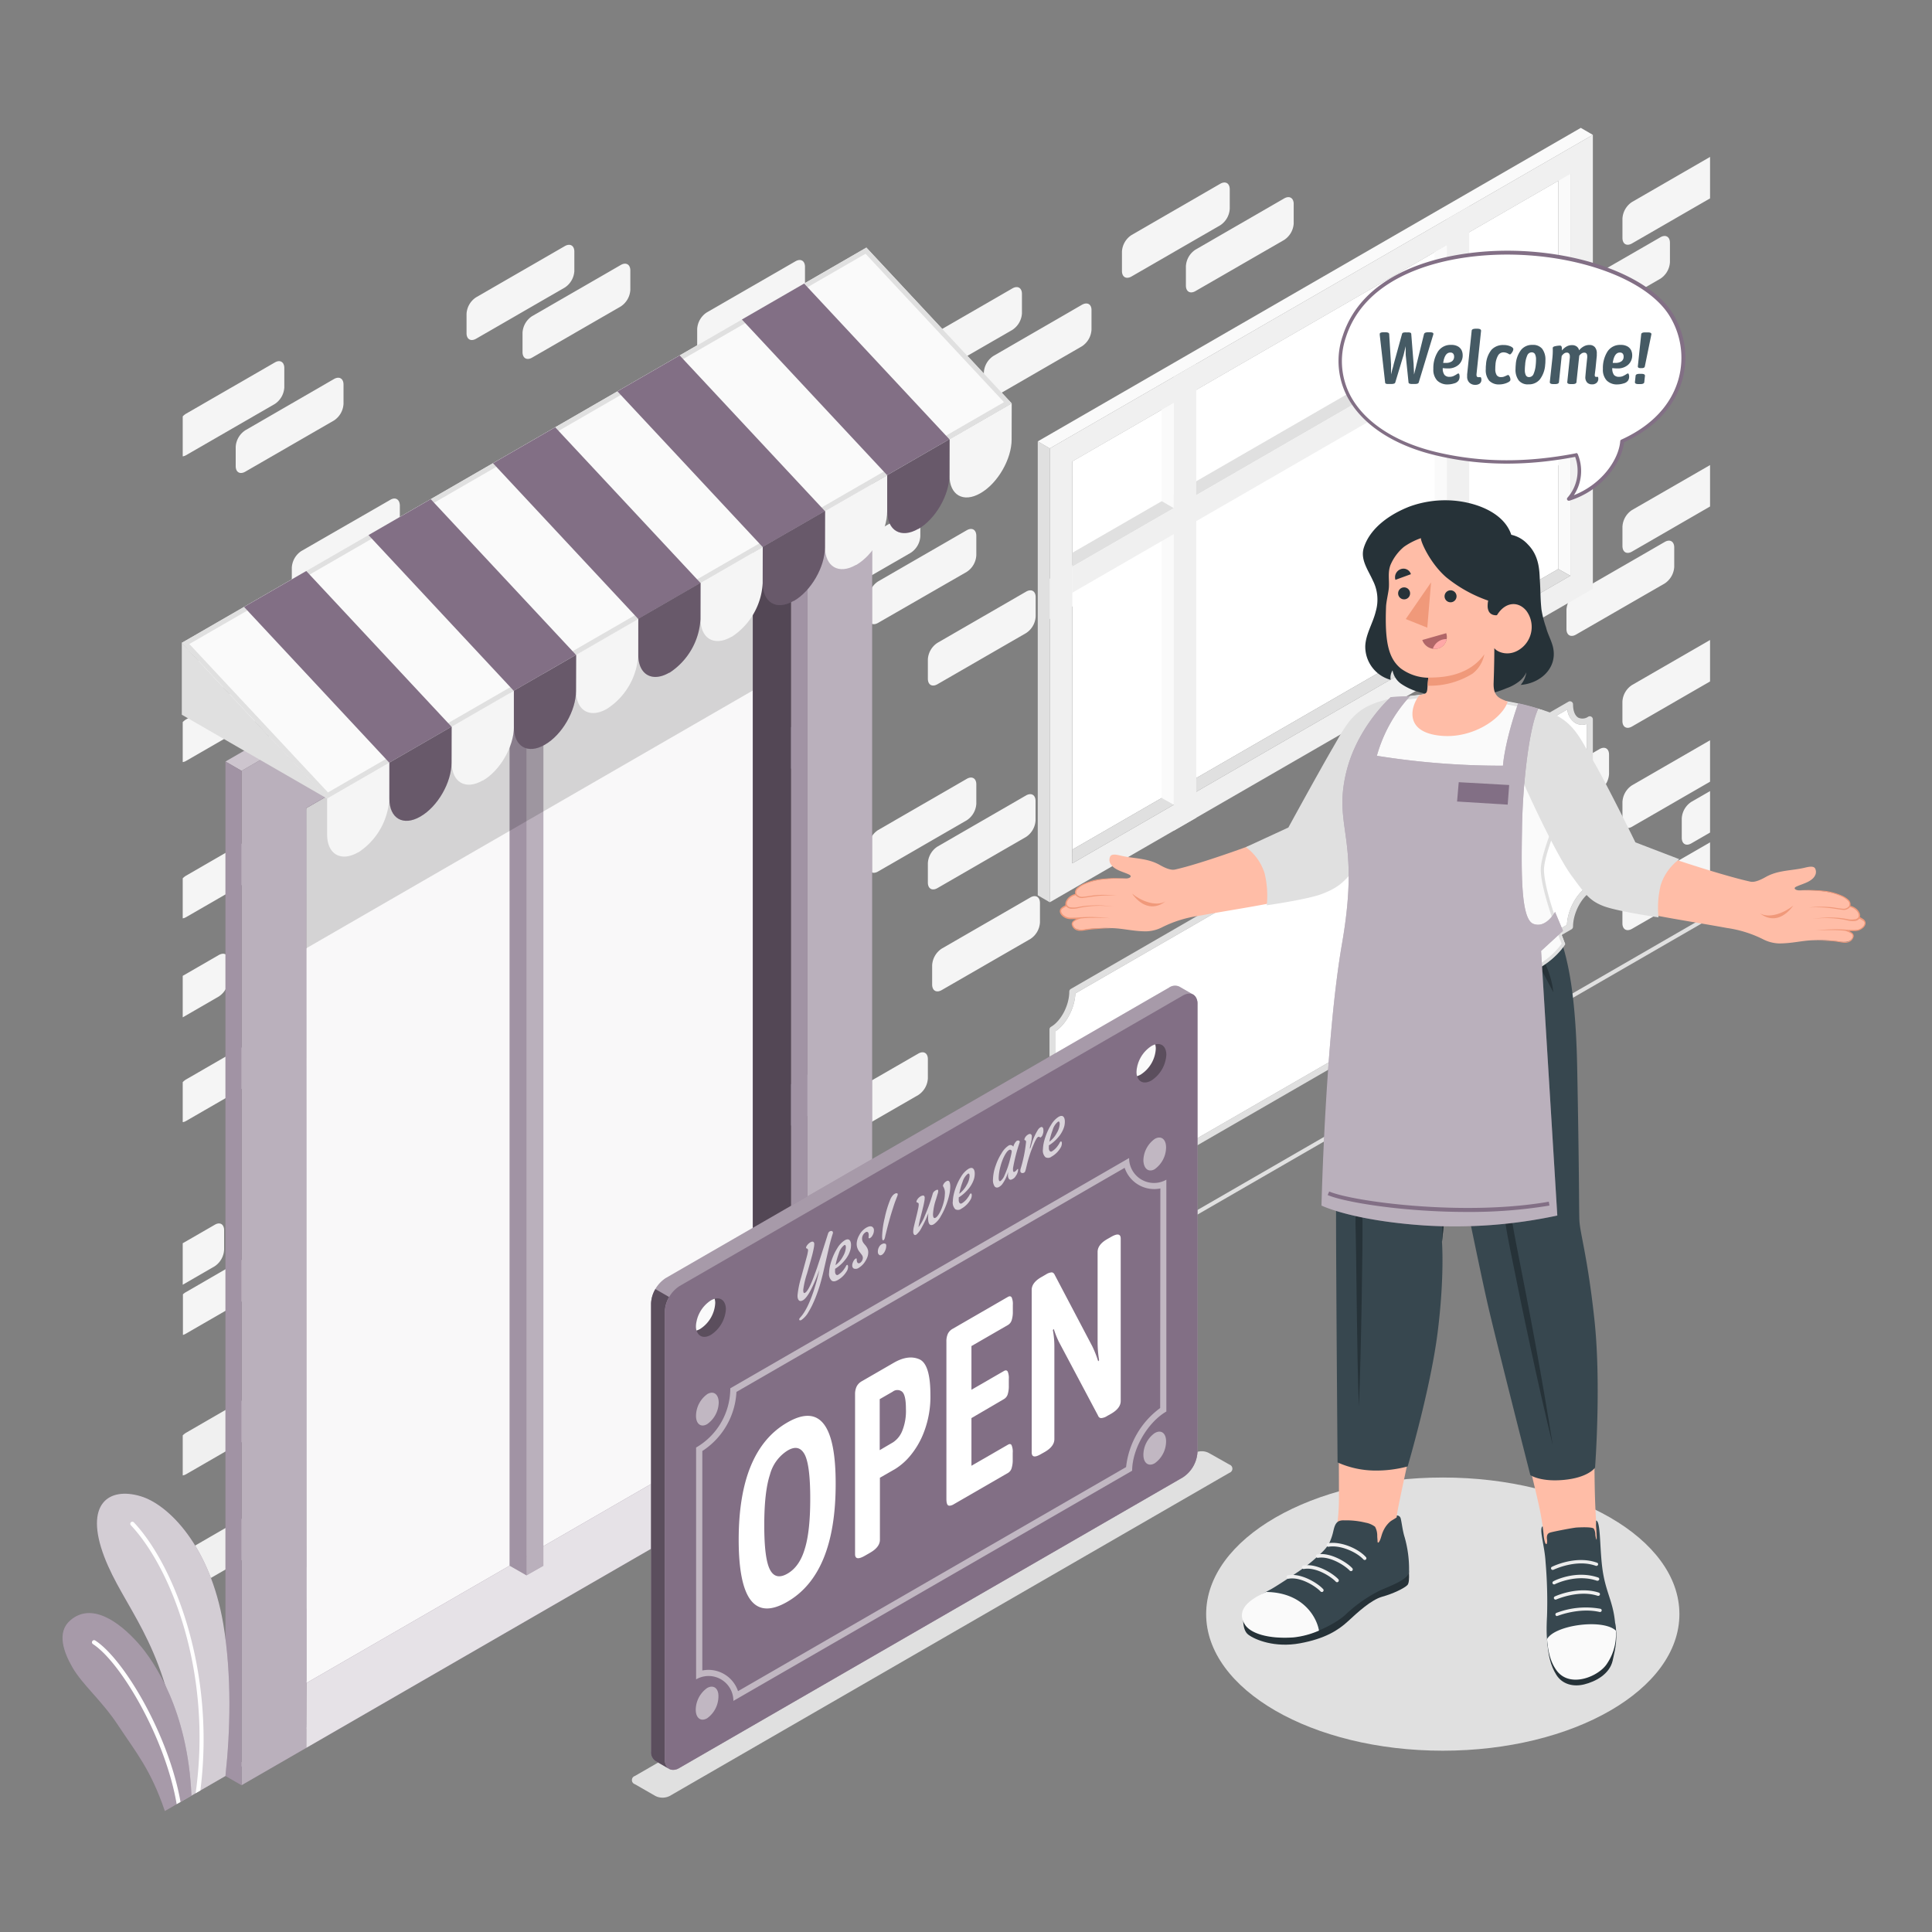 <svg xmlns="http://www.w3.org/2000/svg" viewBox="0 0 500 500"><rect x="0" y="0" width="500" height="500" fill="#808080" stroke="none"/><g id="freepik--Wall--inject-2"><g id="freepik--wall--inject-2"><path d="M236.61,92.17v5c0,1.58,1.11,2.22,2.48,1.43L262,85.37a5.49,5.49,0,0,0,2.48-4.3v-5c0-1.58-1.11-2.22-2.48-1.43L239.09,87.87A5.49,5.49,0,0,0,236.61,92.17Z" style="fill:#f5f5f5"></path><path d="M290.36,65.12v5c0,1.58,1.11,2.22,2.48,1.43l22.94-13.24A5.47,5.47,0,0,0,318.26,54V49c0-1.58-1.11-2.22-2.48-1.43L292.84,60.83A5.47,5.47,0,0,0,290.36,65.12Z" style="fill:#f5f5f5"></path><path d="M442.56,191.58l-20.2,11.66a5.49,5.49,0,0,0-2.47,4.29v5c0,1.58,1.1,2.22,2.47,1.43l20.2-11.66Z" style="fill:#f5f5f5"></path><path d="M437.72,218.26l4.84-2.8V204.73l-4.84,2.79a5.47,5.47,0,0,0-2.48,4.29v5C435.24,218.41,436.35,219.05,437.72,218.26Z" style="fill:#f5f5f5"></path><path d="M71.1,213.37,48.16,226.62a4.33,4.33,0,0,0-.87.69v10.36a2.62,2.62,0,0,0,.87-.31L71.1,224.11a5.47,5.47,0,0,0,2.48-4.29v-5C73.58,213.22,72.47,212.58,71.1,213.37Z" style="fill:#f5f5f5"></path><path d="M70.89,321.23,48,334.47a3.83,3.83,0,0,0-.66.5v10.51a3,3,0,0,0,.66-.27L70.89,332a5.49,5.49,0,0,0,2.48-4.3v-5C73.37,321.08,72.26,320.44,70.89,321.23Z" style="fill:#f5f5f5"></path><path d="M71.1,266.12,48.16,279.36a4.05,4.05,0,0,0-.87.7v10.35a2.24,2.24,0,0,0,.87-.31L71.1,276.86a5.47,5.47,0,0,0,2.48-4.29v-5C73.58,266,72.47,265.33,71.1,266.12Z" style="fill:#f5f5f5"></path><path d="M325.24,92.33,302.3,105.57a5.49,5.49,0,0,0-2.48,4.3v5c0,1.58,1.11,2.22,2.48,1.43l22.94-13.24a5.49,5.49,0,0,0,2.48-4.3v-5C327.72,92.18,326.61,91.54,325.24,92.33Z" style="fill:#f5f5f5"></path><path d="M176,231.1l-22.94,13.24a5.46,5.46,0,0,0-2.47,4.29v5c0,1.58,1.1,2.22,2.47,1.43L176,241.83a5.47,5.47,0,0,0,2.48-4.29v-5C178.48,231,177.37,230.31,176,231.1Z" style="fill:#f5f5f5"></path><path d="M240.13,170.65v5c0,1.58,1.11,2.22,2.48,1.43l22.94-13.24a5.47,5.47,0,0,0,2.48-4.29v-5c0-1.58-1.11-2.22-2.48-1.43l-22.94,13.25A5.47,5.47,0,0,0,240.13,170.65Z" style="fill:#f5f5f5"></path><path d="M337,151.54l-20.2,11.67a5.47,5.47,0,0,0-2.48,4.29v5c0,1.58,1.11,2.22,2.48,1.43L337,162.28Z" style="fill:#f5f5f5"></path><path d="M210.28,149.88v5c0,1.58,1.11,2.22,2.48,1.43l22.94-13.25a5.47,5.47,0,0,0,2.48-4.29v-5c0-1.58-1.11-2.22-2.48-1.43l-22.94,13.25A5.47,5.47,0,0,0,210.28,149.88Z" style="fill:#f5f5f5"></path><path d="M280,78.88,257.1,92.12a5.49,5.49,0,0,0-2.48,4.3v5c0,1.58,1.11,2.22,2.48,1.43L280,89.62a5.49,5.49,0,0,0,2.48-4.3v-5C282.52,78.73,281.41,78.09,280,78.88Z" style="fill:#f5f5f5"></path><path d="M160.65,174.07l-22.94,13.24a5.49,5.49,0,0,0-2.48,4.3v5c0,1.58,1.11,2.22,2.48,1.43l22.94-13.24a5.49,5.49,0,0,0,2.48-4.3v-5C163.13,173.92,162,173.28,160.65,174.07Z" style="fill:#f5f5f5"></path><path d="M242.61,229.84l22.94-13.25A5.47,5.47,0,0,0,268,212.3v-5c0-1.58-1.11-2.22-2.48-1.43L242.61,219.1a5.47,5.47,0,0,0-2.48,4.29v5C240.13,230,241.24,230.63,242.61,229.84Z" style="fill:#f5f5f5"></path><path d="M78,285.21,101,272a5.47,5.47,0,0,0,2.48-4.29v-5c0-1.58-1.11-2.22-2.48-1.43L78,274.47a5.47,5.47,0,0,0-2.48,4.29v5C75.53,285.35,76.64,286,78,285.21Z" style="fill:#f5f5f5"></path><path d="M419.89,136.31v5c0,1.59,1.11,2.23,2.47,1.44l20.2-11.67V120.36L422.36,132A5.49,5.49,0,0,0,419.89,136.31Z" style="fill:#f5f5f5"></path><path d="M212.76,352.53l22.94-13.24a5.47,5.47,0,0,0,2.48-4.29v-5c0-1.58-1.11-2.22-2.48-1.43L212.76,341.8a5.47,5.47,0,0,0-2.48,4.29v5C210.28,352.68,211.39,353.32,212.76,352.53Z" style="fill:#f5f5f5"></path><path d="M432.18,67.84v-5c0-1.58-1.11-2.22-2.48-1.43L406.76,74.64a5.47,5.47,0,0,0-2.48,4.29v5c0,1.58,1.11,2.22,2.48,1.43L429.7,72.13A5.47,5.47,0,0,0,432.18,67.84Z" style="fill:#f5f5f5"></path><path d="M103.43,399.53v-5c0-1.58-1.11-2.23-2.48-1.43L78,406.33a5.47,5.47,0,0,0-2.48,4.29v5c0,1.58,1.11,2.22,2.48,1.43L101,403.82A5.47,5.47,0,0,0,103.43,399.53Z" style="fill:#f0f0f0"></path><path d="M442.56,165.63l-20.2,11.66a5.47,5.47,0,0,0-2.48,4.3v5c0,1.58,1.11,2.22,2.48,1.43l20.2-11.66Z" style="fill:#f5f5f5"></path><path d="M71.1,93.82,48.16,107.06a4.05,4.05,0,0,0-.87.7v10.35a2.41,2.41,0,0,0,.87-.31L71.1,104.56a5.49,5.49,0,0,0,2.48-4.3v-5C73.58,93.67,72.47,93,71.1,93.82Z" style="fill:#f5f5f5"></path><path d="M61,115.64v5c0,1.58,1.11,2.22,2.48,1.43l22.94-13.24a5.49,5.49,0,0,0,2.48-4.3v-5c0-1.58-1.11-2.22-2.48-1.43L63.52,111.34A5.49,5.49,0,0,0,61,115.64Z" style="fill:#f5f5f5"></path><path d="M56.61,247.17l-9.32,5.38v10.74l9.32-5.39a5.47,5.47,0,0,0,2.48-4.29v-5C59.09,247,58,246.38,56.61,247.17Z" style="fill:#f5f5f5"></path><path d="M93.37,395l22.94-13.25a5.47,5.47,0,0,0,2.48-4.29v-5c0-1.59-1.11-2.23-2.48-1.44L93.37,384.24a5.47,5.47,0,0,0-2.48,4.29v5C90.89,395.13,92,395.77,93.37,395Z" style="fill:#f0f0f0"></path><path d="M71.1,357.54,48.16,370.79a4.33,4.33,0,0,0-.87.69v10.36a2.62,2.62,0,0,0,.87-.31L71.1,368.28A5.47,5.47,0,0,0,73.58,364v-5C73.58,357.39,72.47,356.75,71.1,357.54Z" style="fill:#f0f0f0"></path><path d="M180.43,85.16v5c0,1.58,1.11,2.22,2.48,1.43l22.94-13.24a5.47,5.47,0,0,0,2.48-4.29v-5c0-1.58-1.11-2.22-2.48-1.43L182.91,80.86A5.49,5.49,0,0,0,180.43,85.16Z" style="fill:#f5f5f5"></path><path d="M56.61,168.05l-9.32,5.38v10.74l9.32-5.38a5.49,5.49,0,0,0,2.48-4.3v-5C59.09,167.9,58,167.26,56.61,168.05Z" style="fill:#f5f5f5"></path><path d="M101,129.36,78,142.6a5.49,5.49,0,0,0-2.48,4.3v5c0,1.58,1.11,2.22,2.48,1.43L101,140.1a5.49,5.49,0,0,0,2.48-4.3v-5C103.43,129.21,102.32,128.57,101,129.36Z" style="fill:#f5f5f5"></path><path d="M160.65,68.58,137.71,81.82a5.47,5.47,0,0,0-2.48,4.3v5c0,1.58,1.11,2.22,2.48,1.43l22.94-13.24a5.49,5.49,0,0,0,2.48-4.3V70C163.13,68.43,162,67.79,160.65,68.58Z" style="fill:#f5f5f5"></path><path d="M153.06,360.57,176,347.32a5.47,5.47,0,0,0,2.48-4.29v-5c0-1.58-1.11-2.22-2.48-1.43l-22.94,13.24a5.46,5.46,0,0,0-2.47,4.29v5C150.59,360.72,151.69,361.36,153.06,360.57Z" style="fill:#f5f5f5"></path><path d="M193,321.55v-5c0-1.58-1.11-2.22-2.48-1.43l-22.94,13.25a5.46,5.46,0,0,0-2.47,4.29v5c0,1.58,1.11,2.22,2.48,1.43l22.94-13.24A5.47,5.47,0,0,0,193,321.55Z" style="fill:#f5f5f5"></path><path d="M160.65,147.7l-22.94,13.24a5.47,5.47,0,0,0-2.48,4.29v5c0,1.58,1.11,2.22,2.48,1.43l22.94-13.25a5.47,5.47,0,0,0,2.48-4.29v-5C163.13,147.55,162,146.91,160.65,147.7Z" style="fill:#f5f5f5"></path><path d="M190.49,89.71,167.55,103a5.46,5.46,0,0,0-2.47,4.29v5c0,1.58,1.11,2.22,2.48,1.43l22.94-13.24A5.47,5.47,0,0,0,193,96.16v-5C193,89.56,191.86,88.92,190.49,89.71Z" style="fill:#f5f5f5"></path><path d="M90.89,256.67v5c0,1.58,1.11,2.22,2.48,1.43l22.94-13.24a5.47,5.47,0,0,0,2.48-4.29v-5c0-1.58-1.11-2.22-2.48-1.43L93.37,252.38A5.47,5.47,0,0,0,90.89,256.67Z" style="fill:#f5f5f5"></path><path d="M397.59,123.72l22.94-13.25a5.47,5.47,0,0,0,2.48-4.29v-5c0-1.58-1.11-2.22-2.48-1.43L397.59,113a5.47,5.47,0,0,0-2.48,4.29v5C395.11,123.87,396.22,124.51,397.59,123.72Z" style="fill:#f5f5f5"></path><path d="M93.37,368.6l22.94-13.24a5.47,5.47,0,0,0,2.48-4.29v-5c0-1.58-1.11-2.22-2.48-1.43L93.37,357.87a5.47,5.47,0,0,0-2.48,4.29v5C90.89,368.75,92,369.4,93.37,368.6Z" style="fill:#f5f5f5"></path><path d="M146.16,274.67l-22.94,13.25a5.47,5.47,0,0,0-2.48,4.29v5c0,1.59,1.11,2.23,2.48,1.44l22.94-13.25a5.47,5.47,0,0,0,2.48-4.29v-5C148.64,274.52,147.53,273.88,146.16,274.67Z" style="fill:#f5f5f5"></path><path d="M180.43,205.06v5c0,1.58,1.11,2.22,2.48,1.43l22.94-13.24a5.49,5.49,0,0,0,2.48-4.3v-5c0-1.58-1.11-2.22-2.48-1.43l-22.94,13.24A5.49,5.49,0,0,0,180.43,205.06Z" style="fill:#f5f5f5"></path><path d="M270,153.44v5c0,1.58,1.11,2.22,2.47,1.43l22.95-13.25a5.47,5.47,0,0,0,2.48-4.29v-5c0-1.58-1.11-2.22-2.48-1.43l-22.95,13.24A5.49,5.49,0,0,0,270,153.44Z" style="fill:#f5f5f5"></path><path d="M419.89,56.57v5c0,1.58,1.1,2.22,2.47,1.43l20.2-11.66V40.61l-20.2,11.67A5.49,5.49,0,0,0,419.89,56.57Z" style="fill:#f5f5f5"></path><path d="M312.36,173.61v-5c0-1.58-1.11-2.22-2.47-1.43L287,180.41a5.47,5.47,0,0,0-2.48,4.29v5c0,1.58,1.11,2.22,2.47,1.43l22.95-13.25A5.49,5.49,0,0,0,312.36,173.61Z" style="fill:#f5f5f5"></path><path d="M250.19,137.23l-22.94,13.24a5.49,5.49,0,0,0-2.48,4.3v5c0,1.58,1.11,2.22,2.48,1.43L250.19,148a5.47,5.47,0,0,0,2.48-4.3v-5C252.67,137.08,251.56,136.44,250.19,137.23Z" style="fill:#f5f5f5"></path><path d="M240.13,329.79v5c0,1.58,1.11,2.22,2.48,1.43L265.55,323A5.47,5.47,0,0,0,268,318.7v-5c0-1.58-1.11-2.22-2.48-1.43L242.61,325.5A5.47,5.47,0,0,0,240.13,329.79Z" style="fill:#f5f5f5"></path><path d="M250.19,296.37l-22.94,13.25a5.47,5.47,0,0,0-2.48,4.29v5c0,1.58,1.11,2.22,2.48,1.43l22.94-13.25a5.47,5.47,0,0,0,2.48-4.29v-5C252.67,296.22,251.56,295.58,250.19,296.37Z" style="fill:#f5f5f5"></path><path d="M193,242.43v-5c0-1.58-1.11-2.22-2.48-1.43l-22.94,13.25a5.46,5.46,0,0,0-2.47,4.29v5c0,1.59,1.11,2.23,2.48,1.44l22.94-13.25A5.47,5.47,0,0,0,193,242.43Z" style="fill:#f5f5f5"></path><path d="M391,217.84l22.94-13.25a5.47,5.47,0,0,0,2.48-4.29v-5c0-1.58-1.11-2.22-2.48-1.43L391,207.1a5.5,5.5,0,0,0-2.48,4.29v5C388.47,218,389.58,218.63,391,217.84Z" style="fill:#f5f5f5"></path><path d="M401,226.45,378,239.7a5.47,5.47,0,0,0-2.48,4.29v5c0,1.58,1.11,2.22,2.48,1.43L401,237.19a5.47,5.47,0,0,0,2.48-4.29v-5C403.45,226.31,402.34,225.66,401,226.45Z" style="fill:#f5f5f5"></path><path d="M240.13,279.1v-5c0-1.58-1.11-2.22-2.48-1.43L214.71,285.9a5.49,5.49,0,0,0-2.48,4.3v5c0,1.58,1.11,2.22,2.48,1.43l22.94-13.24A5.49,5.49,0,0,0,240.13,279.1Z" style="fill:#f5f5f5"></path><path d="M222.82,357.09v-5c0-1.58-1.11-2.22-2.48-1.43L197.4,363.89a5.47,5.47,0,0,0-2.48,4.29v5c0,1.58,1.11,2.22,2.48,1.43l22.94-13.24A5.47,5.47,0,0,0,222.82,357.09Z" style="fill:#f5f5f5"></path><path d="M120.74,81.23v5c0,1.58,1.11,2.22,2.48,1.43l22.94-13.24a5.47,5.47,0,0,0,2.48-4.29v-5c0-1.58-1.11-2.22-2.48-1.43L123.22,76.94A5.47,5.47,0,0,0,120.74,81.23Z" style="fill:#f5f5f5"></path><path d="M163.13,391.49v-5c0-1.58-1.11-2.22-2.48-1.43l-22.94,13.24a5.51,5.51,0,0,0-2.48,4.3v5c0,1.58,1.11,2.22,2.48,1.43l22.94-13.24A5.47,5.47,0,0,0,163.13,391.49Z" style="fill:#f0f0f0"></path><path d="M56.61,431.78l-9.32,5.38V447.9l9.32-5.39a5.47,5.47,0,0,0,2.48-4.29v-5C59.09,431.63,58,431,56.61,431.78Z" style="fill:#f0f0f0"></path><path d="M71.1,172.94,48.16,186.18a4.33,4.33,0,0,0-.87.69v10.36a2.41,2.41,0,0,0,.87-.31L71.1,183.67a5.47,5.47,0,0,0,2.48-4.29v-5C73.58,172.79,72.47,172.15,71.1,172.94Z" style="fill:#f5f5f5"></path><path d="M182.91,343.37l22.94-13.25a5.47,5.47,0,0,0,2.48-4.29v-5c0-1.58-1.11-2.22-2.48-1.43l-22.94,13.25a5.47,5.47,0,0,0-2.48,4.29v5C180.43,343.51,181.54,344.16,182.91,343.37Z" style="fill:#f5f5f5"></path><path d="M430.82,140.26,407.88,153.5a5.49,5.49,0,0,0-2.48,4.3v5c0,1.58,1.11,2.22,2.47,1.43L430.82,151a5.51,5.51,0,0,0,2.47-4.3v-5C433.29,140.11,432.18,139.47,430.82,140.26Z" style="fill:#f5f5f5"></path><path d="M266.66,232.26,243.72,245.5a5.51,5.51,0,0,0-2.48,4.3v5c0,1.58,1.11,2.22,2.48,1.43L266.66,243a5.47,5.47,0,0,0,2.48-4.29v-5C269.14,232.11,268,231.47,266.66,232.26Z" style="fill:#f5f5f5"></path><path d="M220.34,72.51,197.4,85.75A5.47,5.47,0,0,0,194.92,90v5c0,1.58,1.11,2.22,2.48,1.43l22.94-13.25A5.47,5.47,0,0,0,222.82,79v-5C222.82,72.36,221.71,71.72,220.34,72.51Z" style="fill:#f5f5f5"></path><path d="M332.33,51.36,309.39,64.61a5.47,5.47,0,0,0-2.48,4.29v5c0,1.58,1.11,2.22,2.48,1.43L332.33,62.1a5.47,5.47,0,0,0,2.48-4.29v-5C334.81,51.21,333.7,50.57,332.33,51.36Z" style="fill:#f5f5f5"></path><path d="M107.86,215.26,130.8,202a5.47,5.47,0,0,0,2.48-4.29v-5c0-1.58-1.11-2.22-2.48-1.43l-22.94,13.25a5.47,5.47,0,0,0-2.48,4.29v5C105.38,215.41,106.49,216.05,107.86,215.26Z" style="fill:#f5f5f5"></path><path d="M222.82,278v-5c0-1.58-1.11-2.22-2.48-1.43L197.4,284.77a5.47,5.47,0,0,0-2.48,4.29v5c0,1.58,1.11,2.22,2.48,1.43l22.94-13.25A5.47,5.47,0,0,0,222.82,278Z" style="fill:#f5f5f5"></path><path d="M302.3,195.43l22.94-13.25a5.47,5.47,0,0,0,2.48-4.29v-5c0-1.58-1.11-2.22-2.48-1.43L302.3,184.69a5.47,5.47,0,0,0-2.48,4.29v5C299.82,195.58,300.93,196.22,302.3,195.43Z" style="fill:#f5f5f5"></path><path d="M252.67,208v-5c0-1.58-1.11-2.22-2.48-1.43l-22.94,13.25a5.47,5.47,0,0,0-2.48,4.29v5c0,1.58,1.11,2.22,2.48,1.43l22.94-13.25A5.47,5.47,0,0,0,252.67,208Z" style="fill:#f5f5f5"></path><path d="M55.53,317l-8.24,4.75v10.74l8.24-4.76A5.47,5.47,0,0,0,58,323.39v-5C58,316.8,56.9,316.16,55.53,317Z" style="fill:#f5f5f5"></path><path d="M72.19,387.46,49.25,400.71a5.29,5.29,0,0,0-2,2.25v8.49a1.59,1.59,0,0,0,2,0L72.19,398.2a5.47,5.47,0,0,0,2.48-4.29v-5C74.67,387.31,73.56,386.67,72.19,387.46Z" style="fill:#f0f0f0"></path><path d="M90.89,151.18v5c0,1.58,1.11,2.22,2.48,1.43l22.94-13.24a5.47,5.47,0,0,0,2.48-4.29v-5c0-1.58-1.11-2.22-2.48-1.43L93.37,146.89A5.47,5.47,0,0,0,90.89,151.18Z" style="fill:#f5f5f5"></path><path d="M442.56,218l-20.2,11.66a5.47,5.47,0,0,0-2.48,4.29v5c0,1.58,1.11,2.22,2.48,1.43l20.2-11.66Z" style="fill:#f5f5f5"></path><path d="M49.32,464.75a.51.51,0,0,1-.25-1l393-226.92a.52.52,0,0,1,.52.89l-393,226.92A.48.48,0,0,1,49.32,464.75Z" style="fill:#e0e0e0"></path></g></g><g id="freepik--Window--inject-2"><g id="freepik--window--inject-2"><path d="M411.83,185.48a.75.75,0,0,0-.79,0,2.61,2.61,0,0,1-2.56.26c-.88-.5-1.38-1.76-1.38-3.45a.79.79,0,0,0-.39-.69.81.81,0,0,0-.8,0L277.12,255.94a.82.82,0,0,0-.39.69c0,3.51-2.12,7.6-4.72,9.1a.78.78,0,0,0-.4.69v43.87a.79.79,0,0,0,.4.68.75.75,0,0,0,.79,0,2.58,2.58,0,0,1,2.56-.27c.87.5,1.37,1.76,1.37,3.45a.77.77,0,0,0,.79.8.77.77,0,0,0,.4-.1L406.71,240.5a.8.8,0,0,0,.39-.68c0-3.46,2.16-7.63,4.73-9.11a.81.81,0,0,0,.4-.68V186.16A.79.79,0,0,0,411.83,185.48Zm-1.19,44.11c-2.79,1.85-4.95,6-5.12,9.76l-127.3,73.49a4.69,4.69,0,0,0-2.07-3.52,3.39,3.39,0,0,0-1.71-.45,3.92,3.92,0,0,0-1.24.2V266.86c2.78-1.86,4.95-6,5.11-9.77l127.31-73.48a4.66,4.66,0,0,0,2.07,3.51,3.62,3.62,0,0,0,2.95.25Z" style="fill:#e0e0e0"></path><path d="M410.64,187.37v42.22c-2.79,1.85-4.95,6-5.12,9.76l-127.3,73.49a4.69,4.69,0,0,0-2.07-3.52,3.39,3.39,0,0,0-1.71-.45,3.92,3.92,0,0,0-1.24.2V266.86c2.78-1.86,4.95-6,5.11-9.77l127.31-73.48a4.66,4.66,0,0,0,2.07,3.51A3.62,3.62,0,0,0,410.64,187.37Z" style="fill:#fff"></path><g id="freepik--window--inject-2"><g id="freepik--window--inject-2"><g id="freepik--Frame--inject-2"><polygon points="403.28 43.22 406.41 44.98 406.41 149.01 403.28 147.26 403.28 43.22" style="fill:#fafafa"></polygon><polygon points="403.28 147.26 403.27 46.79 277.5 119.41 277.52 219.87 403.28 147.26" style="fill:#fff"></polygon><path d="M412.23,152.37V34.9L271.68,116.05V233.51ZM277.5,223.44v-104L406.41,45V149Z" style="fill:#f0f0f0"></path><polygon points="406.41 149.01 403.28 147.26 277.52 219.87 277.5 223.44 406.41 149.01" style="fill:#e0e0e0"></polygon><polygon points="371.3 65.25 374.44 63.44 374.44 167.47 371.3 165.72 371.3 65.25" style="fill:#fafafa"></polygon><polygon points="300.65 106.04 303.78 104.23 303.78 208.27 300.65 206.52 300.65 106.04" style="fill:#fafafa"></polygon><polygon points="271.68 233.51 268.57 231.7 268.57 114.23 271.68 116.05 271.68 233.51" style="fill:#e0e0e0"></polygon><polygon points="268.57 114.23 271.68 116.05 412.23 34.9 409.11 33.09 268.57 114.23" style="fill:#fafafa"></polygon><polygon points="277.5 143.07 277.5 146.68 406.42 72.25 403.31 70.44 277.5 143.07" style="fill:#e0e0e0"></polygon></g><polygon points="277.51 153.39 277.5 146.68 406.42 72.25 406.41 78.97 277.51 153.39" style="fill:#f0f0f0"></polygon><polygon points="303.78 214.98 309.59 211.63 309.59 94.16 303.78 97.52 303.78 214.98" style="fill:#f0f0f0"></polygon><polygon points="374.42 174.2 380.23 170.84 380.23 53.38 374.42 56.73 374.42 174.2" style="fill:#f0f0f0"></polygon><polygon points="303.78 131.51 300.65 129.7 300.65 106.04 303.78 104.23 303.78 131.51" style="fill:#fafafa"></polygon><polygon points="374.4 90.73 371.27 88.93 371.27 65.26 374.4 63.45 374.4 90.73" style="fill:#fafafa"></polygon></g></g></g></g><g id="freepik--Door--inject-2"><g id="freepik--door--inject-2"><g id="freepik--door--inject-2"><polygon points="204.75 136.26 204.75 374.6 79.27 447.05 79.24 208.72 204.75 136.26" style="fill:#826F85"></polygon><polygon points="204.75 136.69 204.75 374.61 79.27 447.06 79.24 208.73 204.75 136.69" style="opacity:0.25"></polygon><polygon points="204.75 136.69 194.81 142.43 194.81 368.87 204.75 374.62 204.75 136.69" style="opacity:0.15"></polygon><polygon points="194.81 368.87 209.33 377.25 79.24 452.36 79.28 435.1 194.81 368.87" style="fill:#826F85"></polygon><polygon points="194.81 368.87 209.33 377.25 79.24 452.36 79.28 435.1 194.81 368.87" style="fill:#fff;opacity:0.8"></polygon><polygon points="194.81 368.87 79.28 435.57 79.24 209.63 194.81 142.91 194.81 368.87" style="fill:#826F85"></polygon><polygon points="194.81 368.87 79.28 435.57 79.24 209.15 194.81 142.47 194.81 368.87" style="fill:#fff;opacity:0.95"></polygon><polygon points="140.62 166.87 136.26 169.39 136.26 407.7 140.62 405.22 140.62 166.87" style="fill:#826F85"></polygon><polygon points="140.62 166.87 136.26 169.39 136.26 407.7 140.62 405.22 140.62 166.87" style="fill:#fff;opacity:0.45"></polygon><polygon points="136.26 169.39 136.26 407.7 131.89 405.2 131.89 171.89 136.26 169.39" style="fill:#826F85"></polygon><polygon points="136.26 169.39 136.26 407.7 131.89 405.2 131.89 171.89 136.26 169.39" style="fill:#fff;opacity:0.25"></polygon><polygon points="194.81 142.43 194.81 178.71 79.24 245.43 79.24 209.15 194.81 142.43" style="opacity:0.15"></polygon><polygon points="204.75 375.03 208.98 377.46 208.98 134.25 204.75 136.69 204.75 375.03" style="fill:#826F85"></polygon><polygon points="204.75 375.03 208.98 377.46 208.98 134.25 204.75 136.69 204.75 375.03" style="fill:#fff;opacity:0.25"></polygon><polygon points="208.98 377.46 225.71 367.8 225.71 105.26 62.51 199.49 62.5 462.02 79.24 452.36 79.24 209.15 208.98 134.25 208.98 377.46" style="fill:#826F85"></polygon><g style="opacity:0.45"><polygon points="208.98 377.46 225.71 367.8 225.71 105.26 62.51 199.49 62.5 462.02 79.24 452.36 79.24 209.15 208.98 134.25 208.98 377.46" style="fill:#fff"></polygon></g><polygon points="225.71 105.26 62.51 199.49 58.35 197.08 221.56 102.85 225.71 105.26" style="fill:#826F85"></polygon><polygon points="225.71 105.26 62.51 199.49 58.35 197.08 221.56 102.85 225.71 105.26" style="fill:#fff;opacity:0.6"></polygon><polygon points="62.5 462.02 62.51 199.49 58.35 197.08 58.35 459.63 62.5 462.02" style="fill:#826F85"></polygon><polygon points="58.35 197.08 58.35 459.63 62.5 462.02 62.51 199.49 58.35 197.08" style="fill:#fff;opacity:0.25"></polygon></g><g id="freepik--Awning--inject-2"><polygon points="47.05 184.97 47.05 166.37 84.64 206.66 47.05 184.97" style="fill:#e0e0e0"></polygon><path d="M261.81,113.72c0,5.11-3.59,11.32-8,13.88l-.09.05c-4.42,2.55-8,.48-8-4.63v-9.35l16.11-9.29Z" style="fill:#f5f5f5"></path><path d="M229.6,132.32c0,5.11-3.59,11.32-8,13.88l-.08,0c-4.42,2.56-8,.49-8-4.62v-9.35L229.6,123Z" style="fill:#f5f5f5"></path><path d="M197.38,150.92a17.71,17.71,0,0,1-8,13.88l-.08,0c-4.43,2.56-8,.49-8-4.62v-9.35l16.1-9.3Z" style="fill:#f5f5f5"></path><path d="M165.17,169.52a17.7,17.7,0,0,1-8,13.87l-.08.05c-4.43,2.56-8,.48-8-4.63v-9.34l16.11-9.3Z" style="fill:#f5f5f5"></path><path d="M133,188.11c0,5.11-3.59,11.33-8,13.88l-.09,0c-4.42,2.55-8,.48-8-4.63v-9.34l16.11-9.3Z" style="fill:#f5f5f5"></path><path d="M100.74,206.71a17.71,17.71,0,0,1-8,13.88l-.08,0c-4.43,2.55-8,.48-8-4.63v-9.34l16.1-9.3Z" style="fill:#f5f5f5"></path><polygon points="84.64 206.66 261.81 104.38 224.22 64.08 47.05 166.37 84.64 206.66" style="fill:#fafafa"></polygon><path d="M224,65.67l35.83,38.41-174.95,101L49,166.67l175-101m.23-1.59L47.05,166.37l37.59,40.29L261.81,104.38l-37.59-40.3Z" style="fill:#e0e0e0"></path><polygon points="100.74 197.37 63.16 157.07 79.26 147.78 116.85 188.07 100.74 197.37" style="fill:#826F85"></polygon><polygon points="132.95 178.77 95.37 138.48 111.47 129.18 149.06 169.47 132.95 178.77" style="fill:#826F85"></polygon><polygon points="165.16 160.17 127.58 119.88 143.69 110.58 181.28 150.87 165.16 160.17" style="fill:#826F85"></polygon><polygon points="197.38 141.57 159.79 101.28 175.9 91.98 213.49 132.27 197.38 141.57" style="fill:#826F85"></polygon><polygon points="229.59 122.97 192 82.69 208.11 73.39 245.7 113.68 229.59 122.97" style="fill:#826F85"></polygon><path d="M245.7,123c0,5.11-3.59,11.32-8,13.88l-.08,0c-4.43,2.55-8,.48-8-4.63V123l16.11-9.3Z" style="fill:#826F85"></path><path d="M213.49,141.62c0,5.11-3.59,11.32-8,13.88l-.08,0c-4.43,2.56-8,.49-8-4.62v-9.35l16.11-9.3Z" style="fill:#826F85"></path><path d="M181.28,160.22a17.7,17.7,0,0,1-8,13.87l-.09,0c-4.42,2.56-8,.49-8-4.62v-9.35l16.11-9.3Z" style="fill:#826F85"></path><path d="M149.07,178.81c0,5.11-3.59,11.33-8,13.88l-.08.05c-4.42,2.55-8,.48-8-4.63v-9.34l16.11-9.3Z" style="fill:#826F85"></path><path d="M116.85,197.41c0,5.11-3.58,11.33-8,13.88l-.08.05c-4.43,2.55-8,.48-8-4.63v-9.34l16.1-9.3Z" style="fill:#826F85"></path><g style="opacity:0.2"><path d="M245.7,123c0,5.11-3.59,11.32-8,13.88l-.08,0c-4.43,2.55-8,.48-8-4.63V123l16.11-9.3Z"></path><path d="M213.49,141.62c0,5.11-3.59,11.32-8,13.88l-.08,0c-4.43,2.56-8,.49-8-4.62v-9.35l16.11-9.3Z"></path><path d="M181.28,160.22a17.7,17.7,0,0,1-8,13.87l-.09,0c-4.42,2.56-8,.49-8-4.62v-9.35l16.11-9.3Z"></path><path d="M149.07,178.81c0,5.11-3.59,11.33-8,13.88l-.08.05c-4.42,2.55-8,.48-8-4.63v-9.34l16.11-9.3Z"></path><path d="M116.85,197.41c0,5.11-3.58,11.33-8,13.88l-.08.05c-4.43,2.55-8,.48-8-4.63v-9.34l16.1-9.3Z"></path></g></g></g></g><g id="freepik--Plants--inject-2"><g id="freepik--plants--inject-2"><path d="M58.34,459.62l-12.23,7.07c.16-4.37.54-10.86-.06-15.24-3.7-26.74-14.11-35.56-19.07-48.57-5.21-13.71,1.15-18.12,9.41-15.66,7.37,2.2,18,13.11,21.4,33.06C60,433.56,59.62,448,58.34,459.62Z" style="fill:#826F85"></path><path d="M58.34,459.62l-12.23,7.07c.16-4.37.54-10.86-.06-15.24-3.7-26.74-14.11-35.56-19.07-48.57-5.21-13.71,1.15-18.12,9.41-15.66,7.37,2.2,18,13.11,21.4,33.06C60,433.56,59.62,448,58.34,459.62Z" style="fill:#fff;opacity:0.65"></path><path d="M51.86,463.37l-1.23.71c4.38-31.18-6.28-58.23-16.8-69.39a.54.54,0,0,1,.78-.74C45.13,405.12,55.78,432.35,51.86,463.37Z" style="fill:#fff"></path><path d="M49.55,464.7l-6.89,4h0c-3.66-10.78-7.42-15.1-12.09-22.19-4.25-6.45-9.2-10.44-11.83-15-2.32-4-4.07-9.06-.62-12.11,5.51-4.86,12.69.28,17.63,5.84C40,430,48.6,442.83,49.55,464.7Z" style="fill:#826F85"></path><path d="M49.55,464.7l-6.89,4h0c-3.66-10.78-7.42-15.1-12.09-22.19-4.25-6.45-9.2-10.44-11.83-15-2.32-4-4.07-9.06-.62-12.11,5.51-4.86,12.69.28,17.63,5.84C40,430,48.6,442.83,49.55,464.7Z" style="fill:#fff;opacity:0.3"></path><path d="M46.72,466.33l-1,.59c-2.89-17.05-14.47-36.78-21.67-41.43a.57.57,0,0,1-.16-.77.55.55,0,0,1,.76-.16C32.1,429.39,43.65,449,46.72,466.33Z" style="fill:#fff"></path></g></g><g id="freepik--Shadows--inject-2"><ellipse id="freepik--Shadow--inject-2" cx="373.39" cy="417.73" rx="61.24" ry="35.35" style="fill:#e0e0e0"></ellipse><path id="freepik--shadow--inject-2" d="M173.31,464.8l144.86-83.64a1.12,1.12,0,0,0,0-2.13l-5.32-3a4,4,0,0,0-3.68,0L164.31,459.62a1.12,1.12,0,0,0,0,2.13l5.31,3.05A4.13,4.13,0,0,0,173.31,464.8Z" style="fill:#e0e0e0"></path></g><g id="freepik--Sign--inject-2"><g id="freepik--sign--inject-2"><path d="M172.3,330.77,302.54,255.6a2.68,2.68,0,0,1,2.66-.27l3.62,2.09a2.67,2.67,0,0,1,1.08,2.43V375.77a8.38,8.38,0,0,1-3.8,6.58L175.86,457.52a2.64,2.64,0,0,1-2.68.26l-3.57-2.06a2.64,2.64,0,0,1-1.11-2.45V337.35A8.4,8.4,0,0,1,172.3,330.77Z" style="fill:#826F85"></path><g style="opacity:0.3"><path d="M172.3,330.77,302.54,255.6a2.68,2.68,0,0,1,2.66-.27l3.62,2.09a2.67,2.67,0,0,1,1.08,2.43V375.77a8.38,8.38,0,0,1-3.8,6.58L175.86,457.52a2.64,2.64,0,0,1-2.68.26l-3.57-2.06a2.64,2.64,0,0,1-1.11-2.45V337.35A8.4,8.4,0,0,1,172.3,330.77Z" style="fill:#fff"></path></g><path d="M172.06,339.41V455.33a2.85,2.85,0,0,0,.89,2.31l-3.34-1.92a2.65,2.65,0,0,1-1.11-2.45V337.35a7.65,7.65,0,0,1,1.11-3.73l3.56,2.05h0A7.65,7.65,0,0,0,172.06,339.41Z" style="fill:#826F85"></path><g style="opacity:0.3"><path d="M172.06,339.41V455.33a2.85,2.85,0,0,0,.89,2.31l-3.34-1.92a2.65,2.65,0,0,1-1.11-2.45V337.35a7.65,7.65,0,0,1,1.11-3.73l3.56,2.05h0A7.65,7.65,0,0,0,172.06,339.41Z"></path></g><path d="M306.1,257.66,175.86,332.83a8.4,8.4,0,0,0-3.8,6.58V455.33c0,2.42,1.7,3.4,3.8,2.19L306.1,382.35a8.38,8.38,0,0,0,3.8-6.58V259.85C309.9,257.43,308.2,256.45,306.1,257.66Z" style="fill:#826F85"></path><path d="M184,336.55a8.54,8.54,0,0,0-3.85,6.67c0,2.46,1.73,3.46,3.85,2.23a8.53,8.53,0,0,0,3.86-6.67C187.81,336.32,186.08,335.32,184,336.55Z" style="opacity:0.3"></path><path d="M180.1,343.22a3.84,3.84,0,0,0,.15,1.12,4.31,4.31,0,0,0,1-.44,8.51,8.51,0,0,0,3.85-6.67,3.82,3.82,0,0,0-.15-1.11,3.89,3.89,0,0,0-1,.43A8.54,8.54,0,0,0,180.1,343.22Z" style="fill:#fafafa"></path><path d="M298,270.72a8.51,8.51,0,0,0-3.85,6.67c0,2.46,1.72,3.45,3.85,2.23a8.52,8.52,0,0,0,3.85-6.68C301.82,270.49,300.1,269.49,298,270.72Z" style="opacity:0.3"></path><path d="M294.12,277.39a4.23,4.23,0,0,0,.14,1.12,4.15,4.15,0,0,0,1-.44,8.49,8.49,0,0,0,3.86-6.67,4.2,4.2,0,0,0-.15-1.11,3.89,3.89,0,0,0-1,.43A8.51,8.51,0,0,0,294.12,277.39Z" style="fill:#fafafa"></path><g style="opacity:0.5"><path d="M298.65,306.15a6.44,6.44,0,0,1-6.44-6.45L189,359.29a17.7,17.7,0,0,1-8.85,15.33v60a6.42,6.42,0,0,1,9.65,5.57L293,380.62c0-5.62,4-12.51,8.85-15.32v-60A6.4,6.4,0,0,1,298.65,306.15Zm1.6,58.25a21.87,21.87,0,0,0-8.82,15.28L191,437.67a8.07,8.07,0,0,0-7.64-5.51,8.59,8.59,0,0,0-1.6.16v-56.8a19.37,19.37,0,0,0,8.83-15.29l100.47-58a8.07,8.07,0,0,0,7.64,5.5,7.82,7.82,0,0,0,1.6-.16ZM183,368.57A7,7,0,0,0,186,363c0-2.16-1.31-3.15-2.93-2.22a7,7,0,0,0-2.94,5.61C180.1,368.51,181.42,369.5,183,368.57Zm115.85-66a7,7,0,0,0,2.93-5.61c0-2.16-1.31-3.15-2.93-2.21a7,7,0,0,0-2.94,5.6C296,302.5,297.27,303.5,298.89,302.56Zm0,68.3a7,7,0,0,0-2.94,5.61c0,2.16,1.32,3.15,2.94,2.21a7,7,0,0,0,2.93-5.6C301.82,370.92,300.51,369.92,298.89,370.86ZM183,436.86a7,7,0,0,0-2.94,5.61c0,2.16,1.32,3.16,2.94,2.22a7,7,0,0,0,2.93-5.61C186,436.92,184.66,435.93,183,436.86Z" style="fill:#fff"></path></g><path d="M191.17,398.54q0-23.13,12.57-30.39t12.53,15.9q0,23.26-12.53,30.5T191.17,398.54ZM208.23,401q1.46-4.51,1.46-13.16t-1.44-11.42c-1-1.85-2.45-2.2-4.46-1a10.54,10.54,0,0,0-4.53,6.22q-1.47,4.45-1.47,13.1t1.47,11.47q1.45,2.82,4.53,1.05T208.23,401Z" style="fill:#fff"></path><path d="M221.29,402.21V360.87a4.62,4.62,0,0,1,.41-2.05,3.3,3.3,0,0,1,1.34-1.36l8.29-4.79q3.71-2.13,6.58-.9t2.88,9.16a25.69,25.69,0,0,1-1.66,9.66,21.3,21.3,0,0,1-3.71,6.33,16.18,16.18,0,0,1-3.65,3.19l-4.05,2.33v16.05c0,1.26-.84,2.38-2.53,3.35l-1.32.76Q221.29,404.1,221.29,402.21Zm9.85-28.95a6.36,6.36,0,0,0,2.31-2.83,13.72,13.72,0,0,0,1-5.84c0-2.39-.33-3.86-1-4.43a1.94,1.94,0,0,0-2.41,0l-3.37,1.94v13.2Z" style="fill:#fff"></path><path d="M245.32,389.54c-.26-.22-.39-.76-.39-1.63V347.23a4.67,4.67,0,0,1,.39-2.08,3,3,0,0,1,1.27-1.28l14.23-8.22c.45-.26.78-.22,1,.12a4.26,4.26,0,0,1,.3,1.94v1.69a7.07,7.07,0,0,1-.3,2.28,2.21,2.21,0,0,1-1,1.25l-9.41,5.43v11.31l8.38-4.84c.46-.27.78-.23,1,.12a4.3,4.3,0,0,1,.29,1.94v1.69a7.1,7.1,0,0,1-.29,2.28,2.17,2.17,0,0,1-1,1.24L251.41,367v12.34l9.46-5.46c.42-.24.73-.2.92.12a4.24,4.24,0,0,1,.3,2v1.7a7,7,0,0,1-.3,2.31,2.1,2.1,0,0,1-.92,1.18l-14.28,8.25C246,389.7,245.58,389.76,245.32,389.54Z" style="fill:#fff"></path><path d="M267,375.84v-42c0-1.26.83-2.37,2.49-3.32l1.26-.73a3.06,3.06,0,0,1,1.42-.5c.35,0,.65.28.87.8l9.65,18.34a28.32,28.32,0,0,1,1.52,3.87l.24-.27a28.61,28.61,0,0,1-.39-4.65V324c0-1.26.83-2.37,2.49-3.32l1-.57q2.49-1.42,2.49.45v42c0,1.26-.83,2.36-2.49,3.32l-1,.56A3.3,3.3,0,0,1,285,367c-.39,0-.68-.23-.87-.73l-10.09-19a22.82,22.82,0,0,1-1.32-3.33l-.24.27a23.77,23.77,0,0,1,.39,4.19v24.05c0,1.25-.83,2.36-2.49,3.32l-1,.56Q267,377.73,267,375.84Z" style="fill:#fff"></path><path d="M207.89,334c0,.56.16.75.48.56.59-.34,1.35-1.75,2.28-4.25.28-.74.56-1.51.84-2.32l.81-2.46c1.17-3.66,1.84-5.76,2-6.28a1,1,0,0,1,.38-.54.94.94,0,0,1,.41-.14.47.47,0,0,1,.29.07c.19.13.23.34.14.63-.31.95-.6,2-.87,3.08L213,329.53c-.18.72-.36,1.43-.55,2.13s-.4,1.39-.64,2.1-.49,1.4-.76,2.08-.56,1.33-.85,1.94-.61,1.18-.92,1.69a6.19,6.19,0,0,1-1.89,2.15.63.63,0,0,1-.34.08.19.19,0,0,1-.2-.18.34.34,0,0,1,.05-.29,2,2,0,0,1,.21-.27c1.22-1.31,2.38-3.61,3.47-6.88.31-1,.61-1.94.88-2.95q.47-1.9.6-2.49l-.67,1.76q-2.1,5.24-3.56,6.09c-.66.38-1.1.25-1.33-.39a2.14,2.14,0,0,1-.1-.57v-.33a24.47,24.47,0,0,1,.94-4.62l1.39-5.1a12.09,12.09,0,0,0,.39-1.81.65.65,0,0,0-.08-.4.34.34,0,0,0-.18-.14l-.17-.07c-.06,0-.08-.07-.08-.17a.75.75,0,0,1,.1-.34,2.49,2.49,0,0,1,.28-.41,2.79,2.79,0,0,1,.68-.6,1.45,1.45,0,0,1,.52-.21.67.67,0,0,1,.3.06.65.65,0,0,1,.24.58,5.61,5.61,0,0,1-.12,1c-.08.42-.18.89-.3,1.4s-.28,1.06-.44,1.65l-1,3.54a22.65,22.65,0,0,0-1,4.3Z" style="fill:#826F85"></path><path d="M214.57,329.4a9.71,9.71,0,0,1,.19-1.59,13.15,13.15,0,0,1,.45-1.62,17.28,17.28,0,0,1,.65-1.63,13.27,13.27,0,0,1,.82-1.5A6,6,0,0,1,218.6,321c.76-.44,1.26-.31,1.52.37a2.53,2.53,0,0,1,.12.94,4.57,4.57,0,0,1-.16,1.16,7.45,7.45,0,0,1-.44,1.16,9.47,9.47,0,0,1-.68,1.11,11.8,11.8,0,0,1-.84,1,9.63,9.63,0,0,1-2,1.63q0,.14,0,.39a3.32,3.32,0,0,0,0,.53,1.08,1.08,0,0,0,.16.45.44.44,0,0,0,.69.13,4.83,4.83,0,0,0,1.51-1.47,5.11,5.11,0,0,0,.42-.66.93.93,0,0,1,.28-.38c.08-.05.15,0,.21.07a.69.69,0,0,1,.09.38,2.4,2.4,0,0,1-.2.93,6.29,6.29,0,0,1-2.49,2.55c-.66.38-1.18.42-1.57.13A2.36,2.36,0,0,1,214.57,329.4Zm3.89-7.14a4.07,4.07,0,0,0-1.35,2.05,20.15,20.15,0,0,0-.88,3.12,6.62,6.62,0,0,0,1.93-2.29,5.09,5.09,0,0,0,.75-2.27C218.91,322.29,218.76,322.09,218.46,322.26Z" style="fill:#826F85"></path><path d="M220.56,327.49a1.56,1.56,0,0,1,.09-.56,2.56,2.56,0,0,1,.22-.53,1.69,1.69,0,0,1,.58-.68q.27-.15.27.21c0,.61.15.95.46,1a.48.48,0,0,0,.34-.07,1.25,1.25,0,0,0,.31-.23,1.48,1.48,0,0,0,.23-.3,1.43,1.43,0,0,0,.24-.75,1.22,1.22,0,0,0-.12-.58,2.52,2.52,0,0,0-.3-.45l-.38-.5a3.25,3.25,0,0,1-.79-2.15,4.68,4.68,0,0,1,.63-2.17,4.89,4.89,0,0,1,1.84-2c.66-.38,1.17-.46,1.54-.24a1,1,0,0,1,.45.93,2.5,2.5,0,0,1-.4,1.35,1.44,1.44,0,0,1-.72.69.19.19,0,0,1-.24-.07.51.51,0,0,1,0-.38,2.09,2.09,0,0,0,0-.49,1.22,1.22,0,0,0-.06-.41.58.58,0,0,0-.18-.24.44.44,0,0,0-.49,0,2.1,2.1,0,0,0-.42.32,1.65,1.65,0,0,0-.29.39,1.82,1.82,0,0,0-.26.93,1.79,1.79,0,0,0,.12.73,2.58,2.58,0,0,0,.29.51l.38.46a2.82,2.82,0,0,1,.38.51,2.42,2.42,0,0,1,.42,1.33,3.7,3.7,0,0,1-.21,1.26,6,6,0,0,1-.55,1.1,5,5,0,0,1-1.63,1.66,1.43,1.43,0,0,1-1.35.23A.87.87,0,0,1,220.56,327.49Z" style="fill:#826F85"></path><path d="M227.51,324.73a.7.7,0,0,1-.24-.31,1.31,1.31,0,0,1-.08-.53,2.32,2.32,0,0,1,.09-.65,2.94,2.94,0,0,1,.24-.56,1.76,1.76,0,0,1,.55-.61,3.92,3.92,0,0,1,.49-.23.87.87,0,0,1,.38,0q.42,0,.42.57a3.12,3.12,0,0,1-.33,1.35,2.27,2.27,0,0,1-.63.87,1,1,0,0,1-.54.24A.48.48,0,0,1,227.51,324.73Zm1.11-3.76c-.22.13-.33-.22-.33-1a23.59,23.59,0,0,1,.67-4.76,27.11,27.11,0,0,1,1.36-4.56,4,4,0,0,1,.82-1.38,2.27,2.27,0,0,1,.39-.3,1.76,1.76,0,0,1,.32-.15.85.85,0,0,1,.25,0,.22.22,0,0,1,.23.23,1.48,1.48,0,0,1-.13.55c-.09.22-.23.58-.43,1.1s-.42,1.17-.68,2q-.94,2.88-1.84,6.6c-.07.25-.12.47-.16.67s-.09.37-.13.52A1,1,0,0,1,228.62,321Z" style="fill:#826F85"></path><path d="M238.55,317.64a5.67,5.67,0,0,1-1.42,1.89c-.35.2-.58.1-.72-.29a1.23,1.23,0,0,1-.07-.42,5.6,5.6,0,0,1,.14-1.2q.14-.62.27-1.17l.58-2.35c.23-1,.36-1.6.41-2s0-.57,0-.65a.6.6,0,0,0-.21-.18l-.23-.1a.17.17,0,0,1-.12-.19.89.89,0,0,1,.1-.35,2.27,2.27,0,0,1,.26-.4,2.55,2.55,0,0,1,.66-.59,1.45,1.45,0,0,1,.54-.21.47.47,0,0,1,.32,0,.61.61,0,0,1,.25.56,5.62,5.62,0,0,1-.11,1c-.07.39-.15.8-.26,1.24s-.22.92-.34,1.4l-.37,1.44a24.32,24.32,0,0,0-.53,2.52,11.72,11.72,0,0,0,1.66-3,46,46,0,0,0,2-5.54,1.52,1.52,0,0,1,.24-.54,2.1,2.1,0,0,1,.61-.48c.39-.2.59-.16.6.14a2.1,2.1,0,0,1-.11.67c-.08.27-.15.49-.2.67l-.26.86a14.58,14.58,0,0,0-.78,3.86c0,.61.12.95.37,1q.1,0,.33-.09a2,2,0,0,0,.52-.51,5.37,5.37,0,0,0,.57-.9,10.2,10.2,0,0,0,.51-1.14c.15-.41.29-.83.41-1.27a9.26,9.26,0,0,0,.36-2.27,3.19,3.19,0,0,0-.43-2c-.1-.09-.07-.29.09-.59a1.9,1.9,0,0,1,.77-.77c.43-.25.72-.1.87.46a3.65,3.65,0,0,1,.1,1,10.19,10.19,0,0,1-.19,1.73,17.06,17.06,0,0,1-.53,2,19.54,19.54,0,0,1-.76,2,15.88,15.88,0,0,1-.9,1.75,6.18,6.18,0,0,1-1.87,2.2c-1,.57-1.49,0-1.49-1.7a9.77,9.77,0,0,1,.08-1.19A27,27,0,0,1,238.55,317.64Z" style="fill:#826F85"></path><path d="M246.59,310.91a9.59,9.59,0,0,1,.19-1.58,12.81,12.81,0,0,1,.45-1.63,15.8,15.8,0,0,1,.65-1.63,13.42,13.42,0,0,1,.82-1.5,6,6,0,0,1,1.92-2.06c.76-.44,1.26-.31,1.52.38a2.66,2.66,0,0,1,.12.93,4.71,4.71,0,0,1-.16,1.17,6.52,6.52,0,0,1-.45,1.15,8,8,0,0,1-.67,1.11,9.3,9.3,0,0,1-.85,1,9.58,9.58,0,0,1-2,1.63,1.92,1.92,0,0,0,0,.39,2.41,2.41,0,0,0,0,.53,1.13,1.13,0,0,0,.16.46c.16.26.39.3.69.13a5,5,0,0,0,1.5-1.47,4.94,4.94,0,0,0,.43-.67,1,1,0,0,1,.28-.38.15.15,0,0,1,.21.07.69.69,0,0,1,.09.38,2.4,2.4,0,0,1-.2.93,6.28,6.28,0,0,1-2.5,2.56,1.38,1.38,0,0,1-1.57.13A2.42,2.42,0,0,1,246.59,310.91Zm3.88-7.13a4.09,4.09,0,0,0-1.34,2.05,18.69,18.69,0,0,0-.88,3.11,6.69,6.69,0,0,0,1.93-2.28,5.17,5.17,0,0,0,.75-2.27C250.93,303.8,250.78,303.6,250.47,303.78Z" style="fill:#826F85"></path><path d="M262.16,302.67c0,.55.14.73.43.57a1.81,1.81,0,0,0,.49-.41,1.42,1.42,0,0,1,.27-.28c.09-.05.14,0,.14.12a3,3,0,0,1-.6,1.65,2,2,0,0,1-1.29,1c-.29,0-.5-.14-.64-.51a1.63,1.63,0,0,1-.1-.57,9.37,9.37,0,0,1,.06-1,9.8,9.8,0,0,1-1.53,3.21,2.82,2.82,0,0,1-.78.7,1.09,1.09,0,0,1-.71.18.76.76,0,0,1-.52-.33,3,3,0,0,1-.39-1.86,11.37,11.37,0,0,1,.7-3.5,14.34,14.34,0,0,1,1.53-3.2,5.79,5.79,0,0,1,1.72-1.91.87.87,0,0,1,1.3.24,3.21,3.21,0,0,1,.81-1.46.77.77,0,0,1,.58-.14c.24.1.33.25.26.47a42.73,42.73,0,0,0-1.72,6.67C262.16,302.44,262.16,302.55,262.16,302.67Zm-3.7,2.17c0,.71.17,1,.52.77a3.6,3.6,0,0,0,1-1.45,23.86,23.86,0,0,0,1.48-4.37c.14-.54.26-1.06.35-1.58s-.14-.61-.38-.67a.53.53,0,0,0-.35.11,2.16,2.16,0,0,0-.56.55,7.23,7.23,0,0,0-.61,1,10.08,10.08,0,0,0-.55,1.27q-.26.69-.45,1.44A12.13,12.13,0,0,0,258.46,304.84Z" style="fill:#826F85"></path><path d="M264.37,303.54a.51.51,0,0,1-.21-.17.4.4,0,0,1-.09-.24,1.38,1.38,0,0,1,0-.31c0-.13.06-.3.11-.49a36.09,36.09,0,0,0,1.36-6.76c0-.28-.09-.44-.22-.48l-.13,0s-.06-.07-.07-.18a.82.82,0,0,1,.09-.34,1.63,1.63,0,0,1,.22-.38,2,2,0,0,1,.59-.54,1.23,1.23,0,0,1,.47-.19.52.52,0,0,1,.29.07.61.61,0,0,1,.26.53,4.93,4.93,0,0,1-.06.75c0,.27-.09.54-.15.8s-.12.53-.17.77-.1.42-.12.53a4.07,4.07,0,0,0,0,.41,1.6,1.6,0,0,0,.2-.47L267,296a14.71,14.71,0,0,1,1.69-3.72,1.88,1.88,0,0,1,.57-.52c.22-.13.41-.13.54,0a.78.78,0,0,1,.22.57,3.34,3.34,0,0,1,0,.66,2.91,2.91,0,0,1-.15.56,1.42,1.42,0,0,1-.53.8.16.16,0,0,1-.16,0l-.15-.09a.4.4,0,0,0-.42,0,1.68,1.68,0,0,0-.49.64,10.75,10.75,0,0,0-.6,1.26,32.31,32.31,0,0,0-1.72,5.14l-.29,1.2c-.08.3-.15.52-.2.66a.67.67,0,0,1-.26.31.76.76,0,0,1-.34.11A.59.59,0,0,1,264.37,303.54Z" style="fill:#826F85"></path><path d="M269.91,297.45a9.84,9.84,0,0,1,.19-1.59,13.15,13.15,0,0,1,.45-1.62,15,15,0,0,1,.65-1.63,11.85,11.85,0,0,1,.82-1.5,6,6,0,0,1,1.92-2.06c.76-.44,1.26-.31,1.52.37a2.75,2.75,0,0,1,.12.94,4.71,4.71,0,0,1-.16,1.17,6.52,6.52,0,0,1-.45,1.15,8,8,0,0,1-.67,1.11,10.32,10.32,0,0,1-.85,1,9.58,9.58,0,0,1-2,1.63,1.92,1.92,0,0,0,0,.39,2.46,2.46,0,0,0,0,.53,1,1,0,0,0,.16.45.45.45,0,0,0,.69.14,5,5,0,0,0,1.5-1.47,4,4,0,0,0,.42-.67,1,1,0,0,1,.29-.38c.08-.05.15,0,.21.07a.69.69,0,0,1,.09.38,2.4,2.4,0,0,1-.2.93,6.28,6.28,0,0,1-2.5,2.56,1.39,1.39,0,0,1-1.57.12A2.39,2.39,0,0,1,269.91,297.45Zm3.88-7.14a4.13,4.13,0,0,0-1.34,2.06,18.69,18.69,0,0,0-.88,3.11,6.79,6.79,0,0,0,1.93-2.28,5.17,5.17,0,0,0,.75-2.27C274.25,290.34,274.1,290.14,273.79,290.31Z" style="fill:#826F85"></path><g style="opacity:0.7"><path d="M207.89,334c0,.56.16.75.48.56.59-.34,1.35-1.75,2.28-4.25.28-.74.56-1.51.84-2.32l.81-2.46c1.17-3.66,1.84-5.76,2-6.28a1,1,0,0,1,.38-.54.94.94,0,0,1,.41-.14.47.47,0,0,1,.29.07c.19.13.23.34.14.63-.31.95-.6,2-.87,3.08L213,329.53c-.18.72-.36,1.43-.55,2.13s-.4,1.39-.64,2.1-.49,1.4-.76,2.08-.56,1.33-.85,1.94-.61,1.18-.92,1.69a6.19,6.19,0,0,1-1.89,2.15.63.63,0,0,1-.34.08.19.19,0,0,1-.2-.18.34.34,0,0,1,.05-.29,2,2,0,0,1,.21-.27c1.22-1.31,2.38-3.61,3.47-6.88.31-1,.61-1.94.88-2.95q.47-1.9.6-2.49l-.67,1.76q-2.1,5.24-3.56,6.09c-.66.38-1.1.25-1.33-.39a2.14,2.14,0,0,1-.1-.57v-.33a24.47,24.47,0,0,1,.94-4.62l1.39-5.1a12.09,12.09,0,0,0,.39-1.81.65.65,0,0,0-.08-.4.34.34,0,0,0-.18-.14l-.17-.07c-.06,0-.08-.07-.08-.17a.75.75,0,0,1,.1-.34,2.49,2.49,0,0,1,.28-.41,2.79,2.79,0,0,1,.68-.6,1.45,1.45,0,0,1,.52-.21.67.67,0,0,1,.3.06.65.65,0,0,1,.24.58,5.61,5.61,0,0,1-.12,1c-.08.42-.18.89-.3,1.4s-.28,1.06-.44,1.65l-1,3.54a22.65,22.65,0,0,0-1,4.3Z" style="fill:#fff"></path><path d="M214.57,329.4a9.71,9.71,0,0,1,.19-1.59,13.15,13.15,0,0,1,.45-1.62,17.28,17.28,0,0,1,.65-1.63,13.27,13.27,0,0,1,.82-1.5A6,6,0,0,1,218.6,321c.76-.44,1.26-.31,1.52.37a2.53,2.53,0,0,1,.12.94,4.57,4.57,0,0,1-.16,1.16,7.45,7.45,0,0,1-.44,1.16,9.47,9.47,0,0,1-.68,1.11,11.8,11.8,0,0,1-.84,1,9.63,9.63,0,0,1-2,1.63q0,.14,0,.39a3.32,3.32,0,0,0,0,.53,1.08,1.08,0,0,0,.16.45.44.44,0,0,0,.69.13,4.83,4.83,0,0,0,1.51-1.47,5.11,5.11,0,0,0,.42-.66.93.93,0,0,1,.28-.38c.08-.05.15,0,.21.07a.69.69,0,0,1,.09.38,2.4,2.4,0,0,1-.2.93,6.29,6.29,0,0,1-2.49,2.55c-.66.38-1.18.42-1.57.13A2.36,2.36,0,0,1,214.57,329.4Zm3.89-7.14a4.07,4.07,0,0,0-1.35,2.05,20.15,20.15,0,0,0-.88,3.12,6.62,6.62,0,0,0,1.93-2.29,5.09,5.09,0,0,0,.75-2.27C218.91,322.29,218.76,322.09,218.46,322.26Z" style="fill:#fff"></path><path d="M220.56,327.49a1.56,1.56,0,0,1,.09-.56,2.56,2.56,0,0,1,.22-.53,1.69,1.69,0,0,1,.58-.68q.27-.15.27.21c0,.61.15.95.46,1a.48.48,0,0,0,.34-.07,1.25,1.25,0,0,0,.31-.23,1.48,1.48,0,0,0,.23-.3,1.43,1.43,0,0,0,.24-.75,1.22,1.22,0,0,0-.12-.58,2.52,2.52,0,0,0-.3-.45l-.38-.5a3.25,3.25,0,0,1-.79-2.15,4.68,4.68,0,0,1,.63-2.17,4.89,4.89,0,0,1,1.84-2c.66-.38,1.17-.46,1.54-.24a1,1,0,0,1,.45.93,2.5,2.5,0,0,1-.4,1.35,1.44,1.44,0,0,1-.72.69.19.19,0,0,1-.24-.07.51.51,0,0,1,0-.38,2.09,2.09,0,0,0,0-.49,1.22,1.22,0,0,0-.06-.41.58.58,0,0,0-.18-.24.44.44,0,0,0-.49,0,2.1,2.1,0,0,0-.42.32,1.65,1.65,0,0,0-.29.39,1.82,1.82,0,0,0-.26.93,1.79,1.79,0,0,0,.12.73,2.58,2.58,0,0,0,.29.51l.38.46a2.82,2.82,0,0,1,.38.51,2.42,2.42,0,0,1,.42,1.33,3.7,3.7,0,0,1-.21,1.26,6,6,0,0,1-.55,1.1,5,5,0,0,1-1.63,1.66,1.43,1.43,0,0,1-1.35.23A.87.87,0,0,1,220.56,327.49Z" style="fill:#fff"></path><path d="M227.51,324.73a.7.7,0,0,1-.24-.31,1.31,1.31,0,0,1-.08-.53,2.32,2.32,0,0,1,.09-.65,2.94,2.94,0,0,1,.24-.56,1.76,1.76,0,0,1,.55-.61,3.92,3.92,0,0,1,.49-.23.87.87,0,0,1,.38,0q.42,0,.42.57a3.12,3.12,0,0,1-.33,1.35,2.27,2.27,0,0,1-.63.87,1,1,0,0,1-.54.24A.48.48,0,0,1,227.51,324.73Zm1.11-3.76c-.22.13-.33-.22-.33-1a23.59,23.59,0,0,1,.67-4.76,27.11,27.11,0,0,1,1.36-4.56,4,4,0,0,1,.82-1.38,2.27,2.27,0,0,1,.39-.3,1.76,1.76,0,0,1,.32-.15.85.85,0,0,1,.25,0,.22.22,0,0,1,.23.23,1.48,1.48,0,0,1-.13.55c-.09.22-.23.58-.43,1.1s-.42,1.17-.68,2q-.94,2.88-1.84,6.6c-.07.25-.12.47-.16.67s-.09.37-.13.52A1,1,0,0,1,228.62,321Z" style="fill:#fff"></path><path d="M238.55,317.64a5.67,5.67,0,0,1-1.42,1.89c-.35.2-.58.1-.72-.29a1.23,1.23,0,0,1-.07-.42,5.6,5.6,0,0,1,.14-1.2q.14-.62.27-1.17l.58-2.35c.23-1,.36-1.6.41-2s0-.57,0-.65a.6.6,0,0,0-.21-.18l-.23-.1a.17.17,0,0,1-.12-.19.89.89,0,0,1,.1-.35,2.27,2.27,0,0,1,.26-.4,2.55,2.55,0,0,1,.66-.59,1.45,1.45,0,0,1,.54-.21.47.47,0,0,1,.32,0,.61.61,0,0,1,.25.56,5.62,5.62,0,0,1-.11,1c-.07.39-.15.8-.26,1.24s-.22.92-.34,1.4l-.37,1.44a24.32,24.32,0,0,0-.53,2.52,11.72,11.72,0,0,0,1.66-3,46,46,0,0,0,2-5.54,1.52,1.52,0,0,1,.24-.54,2.1,2.1,0,0,1,.61-.48c.39-.2.59-.16.6.14a2.1,2.1,0,0,1-.11.67c-.08.27-.15.49-.2.67l-.26.86a14.58,14.58,0,0,0-.78,3.86c0,.61.12.95.37,1q.1,0,.33-.09a2,2,0,0,0,.52-.51,5.37,5.37,0,0,0,.57-.9,10.2,10.2,0,0,0,.51-1.14c.15-.41.29-.83.41-1.27a9.26,9.26,0,0,0,.36-2.27,3.19,3.19,0,0,0-.43-2c-.1-.09-.07-.29.09-.59a1.9,1.9,0,0,1,.77-.77c.43-.25.72-.1.87.46a3.65,3.65,0,0,1,.1,1,10.19,10.19,0,0,1-.19,1.73,17.06,17.06,0,0,1-.53,2,19.54,19.54,0,0,1-.76,2,15.88,15.88,0,0,1-.9,1.75,6.18,6.18,0,0,1-1.87,2.2c-1,.57-1.49,0-1.49-1.7a9.77,9.77,0,0,1,.08-1.19A27,27,0,0,1,238.55,317.64Z" style="fill:#fff"></path><path d="M246.59,310.91a9.59,9.59,0,0,1,.19-1.58,12.81,12.81,0,0,1,.45-1.63,15.8,15.8,0,0,1,.65-1.63,13.42,13.42,0,0,1,.82-1.5,6,6,0,0,1,1.92-2.06c.76-.44,1.26-.31,1.52.38a2.66,2.66,0,0,1,.12.93,4.71,4.71,0,0,1-.16,1.17,6.52,6.52,0,0,1-.45,1.15,8,8,0,0,1-.67,1.11,9.3,9.3,0,0,1-.85,1,9.58,9.58,0,0,1-2,1.63,1.92,1.92,0,0,0,0,.39,2.41,2.41,0,0,0,0,.53,1.13,1.13,0,0,0,.16.46c.16.26.39.3.69.13a5,5,0,0,0,1.5-1.47,4.94,4.94,0,0,0,.43-.67,1,1,0,0,1,.28-.38.15.15,0,0,1,.21.07.69.69,0,0,1,.09.38,2.4,2.4,0,0,1-.2.93,6.28,6.28,0,0,1-2.5,2.56,1.38,1.38,0,0,1-1.57.13A2.42,2.42,0,0,1,246.59,310.91Zm3.88-7.13a4.09,4.09,0,0,0-1.34,2.05,18.69,18.69,0,0,0-.88,3.11,6.69,6.69,0,0,0,1.93-2.28,5.17,5.17,0,0,0,.75-2.27C250.93,303.8,250.78,303.6,250.47,303.78Z" style="fill:#fff"></path><path d="M262.16,302.67c0,.55.14.73.43.57a1.81,1.81,0,0,0,.49-.41,1.42,1.42,0,0,1,.27-.28c.09-.05.14,0,.14.12a3,3,0,0,1-.6,1.65,2,2,0,0,1-1.29,1c-.29,0-.5-.14-.64-.51a1.63,1.63,0,0,1-.1-.57,9.37,9.37,0,0,1,.06-1,9.8,9.8,0,0,1-1.53,3.21,2.82,2.82,0,0,1-.78.7,1.09,1.09,0,0,1-.71.18.76.76,0,0,1-.52-.33,3,3,0,0,1-.39-1.86,11.37,11.37,0,0,1,.7-3.5,14.34,14.34,0,0,1,1.53-3.2,5.79,5.79,0,0,1,1.72-1.91.87.87,0,0,1,1.3.24,3.21,3.21,0,0,1,.81-1.46.77.77,0,0,1,.58-.14c.24.1.33.25.26.47a42.73,42.73,0,0,0-1.72,6.67C262.16,302.44,262.16,302.55,262.16,302.67Zm-3.7,2.17c0,.71.17,1,.52.77a3.6,3.6,0,0,0,1-1.45,23.86,23.86,0,0,0,1.48-4.37c.14-.54.26-1.06.35-1.58s-.14-.61-.38-.67a.53.53,0,0,0-.35.11,2.16,2.16,0,0,0-.56.55,7.23,7.23,0,0,0-.61,1,10.08,10.08,0,0,0-.55,1.27q-.26.69-.45,1.44A12.13,12.13,0,0,0,258.46,304.84Z" style="fill:#fff"></path><path d="M264.37,303.54a.51.51,0,0,1-.21-.17.4.4,0,0,1-.09-.24,1.38,1.38,0,0,1,0-.31c0-.13.06-.3.11-.49a36.09,36.09,0,0,0,1.36-6.76c0-.28-.09-.44-.22-.48l-.13,0s-.06-.07-.07-.18a.82.82,0,0,1,.09-.34,1.63,1.63,0,0,1,.22-.38,2,2,0,0,1,.59-.54,1.23,1.23,0,0,1,.47-.19.52.52,0,0,1,.29.07.61.61,0,0,1,.26.53,4.93,4.93,0,0,1-.06.75c0,.27-.09.54-.15.8s-.12.53-.17.77-.1.42-.12.53a4.07,4.07,0,0,0,0,.41,1.6,1.6,0,0,0,.2-.47L267,296a14.71,14.71,0,0,1,1.69-3.72,1.88,1.88,0,0,1,.57-.52c.22-.13.41-.13.54,0a.78.78,0,0,1,.22.57,3.34,3.34,0,0,1,0,.66,2.91,2.91,0,0,1-.15.56,1.42,1.42,0,0,1-.53.8.16.16,0,0,1-.16,0l-.15-.09a.4.4,0,0,0-.42,0,1.68,1.68,0,0,0-.49.64,10.75,10.75,0,0,0-.6,1.26,32.31,32.31,0,0,0-1.72,5.14l-.29,1.2c-.08.3-.15.52-.2.66a.67.67,0,0,1-.26.31.76.76,0,0,1-.34.11A.59.59,0,0,1,264.37,303.54Z" style="fill:#fff"></path><path d="M269.91,297.45a9.84,9.84,0,0,1,.19-1.59,13.15,13.15,0,0,1,.45-1.62,15,15,0,0,1,.65-1.63,11.85,11.85,0,0,1,.82-1.5,6,6,0,0,1,1.92-2.06c.76-.44,1.26-.31,1.52.37a2.75,2.75,0,0,1,.12.94,4.71,4.71,0,0,1-.16,1.17,6.52,6.52,0,0,1-.45,1.15,8,8,0,0,1-.67,1.11,10.32,10.32,0,0,1-.85,1,9.58,9.58,0,0,1-2,1.63,1.92,1.92,0,0,0,0,.39,2.46,2.46,0,0,0,0,.53,1,1,0,0,0,.16.45.45.45,0,0,0,.69.14,5,5,0,0,0,1.5-1.47,4,4,0,0,0,.42-.67,1,1,0,0,1,.29-.38c.08-.05.15,0,.21.07a.69.69,0,0,1,.09.38,2.4,2.4,0,0,1-.2.93,6.28,6.28,0,0,1-2.5,2.56,1.39,1.39,0,0,1-1.57.12A2.39,2.39,0,0,1,269.91,297.45Zm3.88-7.14a4.13,4.13,0,0,0-1.34,2.06,18.69,18.69,0,0,0-.88,3.11,6.79,6.79,0,0,0,1.93-2.28,5.17,5.17,0,0,0,.75-2.27C274.25,290.34,274.1,290.14,273.79,290.31Z" style="fill:#fff"></path></g></g></g><g id="freepik--Character--inject-2"><g id="freepik--character--inject-2"><g id="freepik--Bottom--inject-2"><path d="M413.17,395c-.9-12-.14-20.26-1.17-39h0c-.09-4.8-.27-10-.6-14.52-1.12-15.38-3.56-20.64-3.78-23.61,0,0-.42-23.93-1.46-57.58-.48-15.84-5.21-20.63-9-29H352.33c-5,20.73-6.44,65.95-6.29,87.32.07,10.9.6,67,.45,70.8-.2,5.54-1,9.48-2.88,11.48a64.15,64.15,0,0,1-15.54,12c.73,1.87,10.28,2.82,13.28,1.39,4.79-2.27,12.46-8.07,14.16-9.16,8.17-5.29,6-12.31,6-12.31v-.51c.08-2.64,9.33-41.53,9.86-50.58.46-7.78-.52-21-.52-21L376,287.69s3.18,19.48,6.41,32.78c2.62,10.82,6.94,29.29,9.9,42.62h0c2.83,15.34,6.4,25.84,7.12,33.52.21,1.84,2.95,20.27,3.84,24.39s10.13,4.24,10.73-2.86C414.41,413.42,413.33,397.24,413.17,395Z" style="fill:#ffbda7"></path><path d="M376,287.69l-3.78-23.77s-14.6-1.69-19.91-6.64c0,0,6.69,9.18,16.6,10.67l4.17,19.71-2.2,32.7Z" style="fill:#b16668"></path><path d="M321.73,418.18c0,.74-.21,3.7,1.32,4.86,1.77,1.35,6.86,3.44,13.36,2.25s9.94-3.39,12.44-5.7,6-5.57,8.92-6.38c2.72-.75,5.64-2.15,6.47-3s.21-5.34.21-5.34Z" style="fill:#263238"></path><path d="M361.51,392.2a1,1,0,0,1,1,.82c.26,1,.47,3.11,1,4.78a30.14,30.14,0,0,1,1.15,9.05c-.25,1.93-4.66,3.51-7.47,4.74a36.62,36.62,0,0,0-9,6.31c-2.94,2.67-9.27,5.55-13.53,5.84-6.51.45-10.83-1.06-12.26-3.31-1.78-2.77-.9-5.23,6.39-9.06,1.38-.73,6.2-3.92,7.84-5.06a39.27,39.27,0,0,0,4.88-4,12.84,12.84,0,0,0,2.35-2.65,14.11,14.11,0,0,0,1.17-3.26c.25-1.05.5-2.3,1.51-2.75a3.18,3.18,0,0,1,1.34-.18,20.83,20.83,0,0,1,5.51.59,5.71,5.71,0,0,1,2.47,1.06,4.76,4.76,0,0,1,.57,2.36c0,.43.06.87.08,1.3,0,.18,0,.52.21.43s.49-.75.57-1c.18-.5.29-1,.49-1.51a8,8,0,0,1,.84-1.62,7.43,7.43,0,0,1,1.12-1.26c.38-.33,1-.62,1.71-1.11Z" style="fill:#37474f"></path><path d="M327.69,412c9.47.12,13.06,6.44,13.66,10a22.24,22.24,0,0,1-6.62,1.76c-6.51.45-11.1-1.05-12.53-3.29C320.52,417.83,321.14,414.87,327.69,412Z" style="fill:#fafafa"></path><path d="M342.13,412a.39.39,0,0,0,.28-.12.45.45,0,0,0,0-.64c-1.4-1.52-5.6-4.14-9-3.58a.46.46,0,1,0,.15.9c3.18-.51,7.07,2.09,8.18,3.29A.44.44,0,0,0,342.13,412Z" style="fill:#f0f0f0"></path><path d="M346.06,409.48a.46.46,0,0,0,.31-.76c-1.4-1.52-5.6-4.15-9-3.58a.46.46,0,1,0,.15.9c3.18-.52,7.07,2.09,8.18,3.29A.46.46,0,0,0,346.06,409.48Z" style="fill:#f0f0f0"></path><path d="M349.67,406.6a.4.4,0,0,0,.29-.12.45.45,0,0,0,0-.64c-1.41-1.52-5.62-4.14-9-3.58a.44.44,0,0,0-.38.52.45.45,0,0,0,.53.38c3.17-.51,7.06,2.09,8.18,3.29A.43.43,0,0,0,349.67,406.6Z" style="fill:#f0f0f0"></path><path d="M353.21,403.73a.5.5,0,0,0,.28-.12.45.45,0,0,0,0-.64c-1.93-2.16-6.4-4.14-9.8-3.59a.46.46,0,1,0,.15.91c3.07-.5,7.24,1.37,9,3.28A.5.5,0,0,0,353.21,403.73Z" style="fill:#f0f0f0"></path><path d="M400.38,424.22c.25,4.11.9,6.83,2.41,9.24s4.33,3.17,7.2,2.46,6.54-2.59,7.36-6.13,1.3-6,.65-9.79Z" style="fill:#263238"></path><path d="M413.06,393.52c1.19.09.91,6.54,1.59,12.07.73,5.92,2.55,8.37,3.2,13.23.75,5.54-.2,8-2.2,11.38s-9.08,6.64-12.57,1.84c-2.85-3.92-3-8.26-2.71-13.8a119.64,119.64,0,0,0-.38-14c-.23-4.15-1.78-8.77-.75-9.23.08.61.16,1.38.24,2a9.65,9.65,0,0,0,.38,2.21c.12.31.39.64.49.13a3,3,0,0,0,0-1c-.17-1.53.62-1.65,1-1.77.93-.26,5.82-1.21,6.71-1.26s4-.2,4.42.3a3.26,3.26,0,0,1,.4,1.61c.1.83.3,1.44.33,1.18.05-.6-.07-2.15-.08-2.53s-.08-.85-.08-1.21S413.09,393.87,413.06,393.52Z" style="fill:#37474f"></path><path d="M418.18,422a13.45,13.45,0,0,1-2.21,8.43c-2,3.36-9.66,6.66-13.15,1.85-1.73-2.39-2.2-5.21-2.44-8.1C402.47,420.51,414.88,418.88,418.18,422Z" style="fill:#fafafa"></path><path d="M403,418.18a.42.42,0,0,0,.15,0s5.51-2.22,10.83-1a.45.45,0,0,0,.53-.32.42.42,0,0,0-.33-.51,21.24,21.24,0,0,0-11.41,1.08.43.43,0,0,0,.23.81Z" style="fill:#f0f0f0"></path><path d="M413.68,413a.43.43,0,0,0,.37-.29.42.42,0,0,0-.27-.54c-5.3-1.75-11.18.87-11.4,1a.42.42,0,0,0-.19.58.45.45,0,0,0,.59.18c.05,0,5.79-2.56,10.72-.93A.55.55,0,0,0,413.68,413Z" style="fill:#f0f0f0"></path><path d="M413.49,409.09a.44.44,0,0,0,.37-.28.42.42,0,0,0-.26-.55c-5.83-2-11.41.83-11.62,1a.42.42,0,0,0-.15.58.45.45,0,0,0,.61.14s5.44-2.76,10.86-.88A.44.44,0,0,0,413.49,409.09Z" style="fill:#f0f0f0"></path><path d="M413.2,405.25a.45.45,0,0,0,.37-.28.41.41,0,0,0-.26-.54c-5.46-2-11.46.94-11.69,1.07a.41.41,0,0,0-.16.58.45.45,0,0,0,.6.16c.05,0,5.88-2.86,10.95-1A.42.42,0,0,0,413.2,405.25Z" style="fill:#ebebeb"></path><path d="M398.38,231.38c5.32,9.41,9.26,17.1,9.8,45.09s.45,35.83.56,39.21,2.13,9.4,3.91,26,.15,38.14.15,38.14-1.7,2.62-8.24,3.19c-6,.53-8.51-1.26-8.51-1.26s-8.8-34.44-11.09-44.45S376,294.39,376,294.39l-2.82,27s.71,8.92-1.13,23.5-7.75,34.62-7.75,34.62a31.32,31.32,0,0,1-8.85,1.06,24,24,0,0,1-9.29-2.1s-.39-48.11-.39-64.63-1.78-58.4,5.27-82.42Z" style="fill:#37474f"></path><path d="M376,294.39l-5.39-31.78s-11.38-.79-17.7-7.21c2.57,6.82,11.9,11.6,16,12.55L373.75,294l-.55,27.32Z" style="fill:#263238"></path><path d="M387.45,236a38.81,38.81,0,0,1,3.7,7.58,76,76,0,0,1,2.46,8,83,83,0,0,1,1.55,8.24,52,52,0,0,1,.57,8.36c-.68-2.72-1.32-5.41-2-8.12s-1.26-5.39-1.93-8.07-1.33-5.37-2-8S388.31,238.71,387.45,236Z" style="fill:#263238"></path><path d="M391.21,237.05a28.86,28.86,0,0,1,3.89,4.24,40.69,40.69,0,0,1,3.17,4.77,35.36,35.36,0,0,1,2.4,5.19A22.12,22.12,0,0,1,402,256.8l-2.62-5c-.89-1.64-1.77-3.28-2.69-4.9s-1.84-3.23-2.76-4.87S392.06,238.77,391.21,237.05Z" style="fill:#263238"></path><path d="M385,270.48c1.24,8.67,2.36,17.34,3.48,26s2.32,17.32,4,25.88,3.37,17.17,4.94,25.77,3.07,17.23,4.43,25.87q-3.09-12.78-5.82-25.61c-1.86-8.56-3.6-17.1-5.33-25.71s-2.71-17.34-3.58-26.05S385.51,279.21,385,270.48Z" style="fill:#263238"></path><path d="M355.07,271.2,353.6,294c-.22,3.8-.47,7.6-.65,11.39s-.41,7.6-.34,11.35-.28,31.59-.92,47.26c-.56-12.58-.63-39.56-.89-47.23,0-7.7.69-15.27,1.39-22.87S353.86,278.73,355.07,271.2Z" style="fill:#263238"></path></g><g id="freepik--Top--inject-2"><g id="freepik--Arm--inject-2"><g id="freepik--arm--inject-2"><path d="M274.8,235.11c.86-.7,1.19-.64,1.19-.64-.27-.64.16-2.41,2.45-3,0,0-1.05-1.49,2.38-2.81,3.89-1.51,8.23-1.34,10.62-1.31.91,0,1.75-.56.69-1.05-1.41-.65-3.08-1-4.21-2.09a2.86,2.86,0,0,1-.73-1.14,2.07,2.07,0,0,1,.09-1.32c.34-.92,1.88-.52,2.77-.31,3.52.82,6.84.59,10.06,2.39,1,.58,2.75,1.46,3.91,1.22,6.92-1.47,24.66-7.91,29.27-10.1,7-8.53,10.84-16.95,15.69-24.84,4.11-6.68,8.45-8.28,12.11-9.13l3.58,24.3s-10,13-15.49,20.32c-2.32,3.12-4.84,4.6-10.89,6.09-10,2.45-18.18,3.52-28.11,5.34a30.62,30.62,0,0,0-9.53,3,9.65,9.65,0,0,1-4,1c-3.45,0-5.92-.76-8.92-.83a34.92,34.92,0,0,0-7.12.4c-2,.15-2.82-.37-3.07-1.39s2.15-1.68,2.15-1.68a10.09,10.09,0,0,1-3.59,0C274.73,237,273.94,235.81,274.8,235.11Z" style="fill:#ffbda7"></path><path d="M283.92,240.43a22.71,22.71,0,0,0-2.74.28c-1.21.2-2.53.49-3.42-.6a1.88,1.88,0,0,1-.41-.93,1.08,1.08,0,0,1,.5-.9,5.34,5.34,0,0,1,.68-.41c-.45,0-.92,0-1.33,0a3.15,3.15,0,0,1-2.19-.74,2,2,0,0,1-.7-1,1.2,1.2,0,0,1,.43-1.24,5.57,5.57,0,0,1,1-.61A1.7,1.7,0,0,1,276,233a2.93,2.93,0,0,1,.87-1,3.54,3.54,0,0,1,1.41-.65,1.53,1.53,0,0,1,.53-1.59,5.87,5.87,0,0,1,1.51-1,16.44,16.44,0,0,1,4.21-1.25,41.35,41.35,0,0,1,7.12-.17,49.33,49.33,0,0,0-7.09.38,16.07,16.07,0,0,0-4.13,1.27,5.62,5.62,0,0,0-1.42,1,1.18,1.18,0,0,0-.41,1.39h0a1.76,1.76,0,0,0,1.75.7c.41,0,2.46-.34,2.88-.38a27.28,27.28,0,0,1,5.78.08,31.6,31.6,0,0,0-5.78.19c-.41.05-2.42.36-2.85.4a2.06,2.06,0,0,1-2-.71,3.21,3.21,0,0,0-1.33.63,2.69,2.69,0,0,0-.77.88,1.4,1.4,0,0,0-.15,1h0a1.25,1.25,0,0,0,1.12.67,5.19,5.19,0,0,0,1.52-.05,21.4,21.4,0,0,1,3.1-.42,27.46,27.46,0,0,1,3.14-.05l3.13.21-3.13-.11a27.14,27.14,0,0,0-3.12.14,21.77,21.77,0,0,0-3.08.52,6.08,6.08,0,0,1-1.6.1,1.8,1.8,0,0,1-1.24-.59,5.39,5.39,0,0,0-1,.56c-.62.39-.3,1.24.26,1.66a2.75,2.75,0,0,0,2,.68c.73,0,1.57,0,2.41-.1,1.48-.06,1.79-.1,3.26-.06s2.94.12,4.4.31c-1.46-.12-2.93-.12-4.4-.11a31.27,31.27,0,0,0-3.22.17,5.43,5.43,0,0,0-1.62.74c-.23.18-.44.42-.41.66a1.78,1.78,0,0,0,.34.79c.76,1,2,.74,3.18.54a17,17,0,0,1,2.77-.19,36.66,36.66,0,0,1,3.78,0A36.45,36.45,0,0,0,283.92,240.43Z" style="fill:#f0997a"></path><path d="M301.65,233.27c-2.5,1.48-6.46-.16-8.67-2C295.06,234.17,298.22,235.9,301.65,233.27Z" style="fill:#f0997a"></path></g><path d="M361.35,180.56c-10.65,1.78-12.41,6.08-16.32,12.8s-11.6,20.8-11.6,20.8l-11,5.08a13.34,13.34,0,0,1,4.83,6.71,24.57,24.57,0,0,1,.58,8.34s10.59-1.52,14.24-2.92,5.68-2.69,9-7.17,14-18.91,14-18.91Z" style="fill:#e0e0e0"></path></g><path d="M360.39,173.49a3.57,3.57,0,0,0-.49,2.45,8.9,8.9,0,0,1-6.57-8.76c.14-3.13,2-5.92,2.73-9a10.87,10.87,0,0,0-.77-7.95c-1.19-2.67-3.31-5.42-2.33-8.5,1.67-5.25,7-8.78,11.92-10.67a27.06,27.06,0,0,1,9.85-1.58c6.08.14,14.32,2.69,16.39,8.92a8.13,8.13,0,0,1,4.27,2.48c3,3,3,6.85,3.12,9.24.21,3.11.1,4.46.41,7.56a26.71,26.71,0,0,0,1.21,4.73c.46,1.84,1.49,3.51,1.85,5.38,1,5.27-3.48,9.11-8.42,9.46a6.72,6.72,0,0,0,1.46-3.24,6.36,6.36,0,0,1-2.1,2.51,11.18,11.18,0,0,1-3,1.58,28.4,28.4,0,0,1-11.58,2.24c-5.24.06-7.66-.24-11.25-1.28a15.84,15.84,0,0,1-4.45-2.07A5.44,5.44,0,0,1,360.39,173.49Z" style="fill:#263238"></path><g id="freepik--Chest--inject-2"><path d="M369,179.65s15.67.85,21.19,1.88a73,73,0,0,1,9.34,2.34c1.79,2.21,5.23,11.32,5.83,19.85.29,4.16-5.59,16.23-5.76,21-.15,4.13,3,13.2,5.47,19.57-11.22,16.81-51.73,13.1-56.74-2.26l2.47-13.82s.47-8.07.3-11.06A23.71,23.71,0,0,1,348,206.26c0-5.64,1.32-9.94,6.79-17.77,2-2.88,6.57-7.91,6.57-7.91S366.47,179.9,369,179.65Z" style="fill:#fafafa"></path><path d="M369,180.44c1.06.06,15.79.88,21,1.87a75,75,0,0,1,9,2.23c1.7,2.33,4.95,11,5.52,19.23.14,2-1.36,6.27-2.82,10.41s-2.85,8.11-2.94,10.55c-.17,4.69,3.59,14.91,5.38,19.5-4.58,6.49-14.43,10.35-26.46,10.35S352,250.26,349.14,242l2.43-13.62v-.09c0-.33.48-8.15.3-11.16V217l-.1-.17a23,23,0,0,1-3-10.52c0-5.23,1.08-9.35,6.65-17.31,1.73-2.48,5.43-6.64,6.32-7.63,1.1-.15,5.09-.67,7.25-.88m0-.79c-2.53.25-7.63.93-7.63.93s-4.55,5-6.57,7.91c-5.47,7.83-6.75,12.13-6.79,17.77a23.71,23.71,0,0,0,3.09,10.93c.17,3-.3,11.06-.3,11.06l-2.47,13.82c2.73,8.38,16,13.3,29.4,13.3,11.1,0,22.25-3.41,27.34-11-2.5-6.37-5.62-15.44-5.47-19.57.17-4.81,6-16.88,5.76-21-.6-8.53-4-17.64-5.83-19.85a73,73,0,0,0-9.34-2.34c-5.52-1-21.19-1.88-21.19-1.88Z" style="fill:#e0e0e0"></path><path d="M368.66,216.84a10.37,10.37,0,0,0,5.48,3.48,16.68,16.68,0,0,0,7.3.27,12.62,12.62,0,0,0,8.12-5.27c.08-.12.21-.26.36-.22s.16.29.11.46a9.28,9.28,0,0,1-3.06,4.77,11.54,11.54,0,0,1-6,2.18,15.78,15.78,0,0,1-8-1,7.22,7.22,0,0,1-2.67-1.72,7.3,7.3,0,0,1-1.76-2.83C368.53,216.88,368.58,216.77,368.66,216.84Z" style="opacity:0.2"></path></g><g id="freepik--Head--inject-2"><path d="M386.55,176.72c.2-5.58.18-9,.18-9,.6,1,4.12,2.67,7.43-.34a7,7,0,0,0,.85-9.32c-2.1-2.55-5.44-2.33-7.56,1.09-.12.2-1.08,0-1.25-.11a1.83,1.83,0,0,1-.85-.73A3,3,0,0,1,385,157a6.74,6.74,0,0,1,.14-1.56,35.67,35.67,0,0,1-10.89-6.07c-4.22-3.68-6.67-9.39-6.51-10.1a17.89,17.89,0,0,0-4.4,2.25,12.46,12.46,0,0,0-3.49,4.71c-.74,2-.28,3.78-.41,5.8-.08,1.22-.68,3.64-.73,4.94-.35,9.06.58,13.34,3.78,16a12.34,12.34,0,0,0,7.15,2.43s-.13,1.15-.23,2.64-.38,1.51-2,1.84c-1.77,1.92-4.55,8.85,4.1,10.35,9,1.57,17.31-4.23,18.68-8.64C388.23,180.74,386.42,180.45,386.55,176.72Z" style="fill:#ffbda7"></path><path d="M369.64,175.34c6.36.13,11.47-1.75,14.5-6a8.23,8.23,0,0,1-3.05,5,21,21,0,0,1-11.65,3.12Z" style="fill:#f0997a"></path><path d="M368.09,165.63l6.19-1.76a3.06,3.06,0,0,1-2.08,3.95A3.4,3.4,0,0,1,368.09,165.63Z" style="fill:#b16668"></path><path d="M370.82,167.9a3.4,3.4,0,0,0,1.38-.08,3,3,0,0,0,2.19-2.43A3.69,3.69,0,0,0,370.82,167.9Z" style="fill:#ffa8a7"></path><polygon points="370.36 150.72 369.38 162.44 363.81 160.21 370.36 150.72" style="fill:#f0997a"></polygon><path d="M361.84,153.71a1.55,1.55,0,1,0,1.39-1.69A1.55,1.55,0,0,0,361.84,153.71Z" style="fill:#263238"></path><path d="M373.86,154.47a1.55,1.55,0,1,0,1.39-1.69A1.55,1.55,0,0,0,373.86,154.47Z" style="fill:#263238"></path><path d="M361.14,150.06l4-1.46a2,2,0,0,0-2.66-1.29A2.22,2.22,0,0,0,361.14,150.06Z" style="fill:#263238"></path><path d="M379.92,151.82l-3.81-2a2.07,2.07,0,0,1,2.84-1A2.24,2.24,0,0,1,379.92,151.82Z" style="fill:#263238"></path></g><g id="freepik--arm--inject-2"><g id="freepik--arm--inject-2"><path d="M482.29,238.19c-.86-.71-1.19-.64-1.19-.64.27-.64-.16-2.41-2.46-3,0,0,1.05-1.49-2.37-2.81-3.89-1.51-8.24-1.34-10.62-1.31-.92,0-1.75-.56-.7-1,1.42-.65,3.08-1,4.22-2.09a2.8,2.8,0,0,0,.72-1.14,2,2,0,0,0-.08-1.32c-.34-.92-1.89-.52-2.77-.31-3.53.82-6.84.59-10.06,2.39-1,.58-2.76,1.46-3.92,1.22-6.92-1.47-25.47-7.48-30.08-9.67-5.1-9.65-8.84-16.75-13.69-24.64-4.11-6.68-9.56-9.52-13.22-10.38l-.1,20.69s7.12,16.06,12.6,23.4c2.32,3.12,4.17,5.75,10.23,7.24,10,2.44,18.18,3.52,28.11,5.34a30.44,30.44,0,0,1,9.53,3,9.6,9.6,0,0,0,4,1c3.45,0,5.93-.76,8.92-.83a34.76,34.76,0,0,1,7.12.4c2,.15,2.82-.37,3.08-1.39s-2.15-1.68-2.15-1.68a10.09,10.09,0,0,0,3.59,0C482.36,240.11,483.15,238.89,482.29,238.19Z" style="fill:#ffbda7"></path><path d="M473.17,243.51a23.13,23.13,0,0,1,2.74.28c1.21.2,2.53.49,3.42-.6a1.88,1.88,0,0,0,.41-.93,1.09,1.09,0,0,0-.51-.9,4.23,4.23,0,0,0-.68-.41c.46,0,.92,0,1.33,0a3.14,3.14,0,0,0,2.19-.74,1.91,1.91,0,0,0,.7-1,1.2,1.2,0,0,0-.42-1.24,6,6,0,0,0-1-.61,1.7,1.7,0,0,0-.2-1.28,3,3,0,0,0-.86-1,3.6,3.6,0,0,0-1.41-.65,1.55,1.55,0,0,0-.53-1.59,6.23,6.23,0,0,0-1.51-1,16.51,16.51,0,0,0-4.22-1.25,41.3,41.3,0,0,0-7.12-.17,49.33,49.33,0,0,1,7.09.38,16,16,0,0,1,4.13,1.27,5.5,5.5,0,0,1,1.43,1,1.2,1.2,0,0,1,.41,1.39h0a1.77,1.77,0,0,1-1.75.7c-.41,0-2.47-.35-2.89-.38a27.3,27.3,0,0,0-5.78.08,31.71,31.71,0,0,1,5.79.19c.41.05,2.42.36,2.85.4a2.07,2.07,0,0,0,2-.71,3.33,3.33,0,0,1,1.33.63,2.68,2.68,0,0,1,.76.88,1.36,1.36,0,0,1,.16,1h0a1.24,1.24,0,0,1-1.12.67,5.49,5.49,0,0,1-1.51,0,21.53,21.53,0,0,0-3.11-.42,27.38,27.38,0,0,0-3.14,0l-3.12.21,3.13-.11a26.87,26.87,0,0,1,3.11.14,21.53,21.53,0,0,1,3.08.52,6.1,6.1,0,0,0,1.6.1,1.76,1.76,0,0,0,1.24-.59,5.69,5.69,0,0,1,1,.56c.62.39.3,1.24-.27,1.66a2.75,2.75,0,0,1-2,.68c-.73,0-1.57,0-2.41-.1-1.47-.06-1.79-.1-3.26-.06s-2.94.12-4.39.31c1.46-.12,2.93-.12,4.4-.11a31.42,31.42,0,0,1,3.22.17,5.43,5.43,0,0,1,1.62.74.83.83,0,0,1,.4.66,1.67,1.67,0,0,1-.34.79c-.76,1-2,.74-3.18.54a16.84,16.84,0,0,0-2.76-.19,36.86,36.86,0,0,0-3.79,0A36.76,36.76,0,0,1,473.17,243.51Z" style="fill:#f0997a"></path><path d="M455.44,236.35c2.49,1.48,6.46-.16,8.67-2C462,237.25,458.87,239,455.44,236.35Z" style="fill:#f0997a"></path></g><path d="M395.82,183c10.64,1.79,12.33,6.7,16.24,13.42S423.24,218,423.24,218l11.38,4.36a13.34,13.34,0,0,0-4.83,6.71,24.42,24.42,0,0,0-.57,8.34s-10.6-1.52-14.25-2.92-4.79-3.2-8.12-7.68-8.76-15.8-11.74-22.34C390.65,194.65,395.82,183,395.82,183Z" style="fill:#e0e0e0"></path></g><path d="M404.5,240.9,402.45,236s-2.34,4.37-5.63,3.09-3.1-13.7-2.92-24.94,1.81-25.83,4.22-30.76a52.06,52.06,0,0,0-5.21-1.38c-3.64,10.49-3.94,16.15-3.94,16.15a203.94,203.94,0,0,1-32.64-2.56,37.92,37.92,0,0,1,8.61-15.46l-5,.27s-8.8,7.76-11.59,19.68c-3.34,14.23,3.73,16.5-1,43.91C343,268.77,342,312,342,312s7.85,3.86,26.53,5.14a126.51,126.51,0,0,0,34.5-2.56l-4.2-68.47Z" style="fill:#826F85"></path><path d="M404.5,240.9,402.45,236s-2.34,4.37-5.63,3.09-3.1-13.7-2.92-24.94,1.81-25.83,4.22-30.76a52.06,52.06,0,0,0-5.21-1.38c-3.64,10.49-3.94,16.15-3.94,16.15a203.94,203.94,0,0,1-32.64-2.56,37.92,37.92,0,0,1,8.61-15.46l-5,.27s-8.8,7.76-11.59,19.68c-3.34,14.23,3.73,16.5-1,43.91C343,268.77,342,312,342,312s7.85,3.86,26.53,5.14a126.51,126.51,0,0,0,34.5-2.56l-4.2-68.47Z" style="fill:#fff;opacity:0.45"></path><path d="M400.83,311c-21.88,3.82-50.58,0-56.84-2.64l-.39.92c4.54,1.91,19.68,4.37,36,4.37A126.58,126.58,0,0,0,401,312ZM390.57,203.16l-13.05-.73-.43,5,13.1.81Z" style="fill:#826F85"></path></g></g></g><g id="freepik--speech-bubble--inject-2"><g id="freepik--speech-bubble--inject-2"><path d="M432.17,81c-13.06-19.81-74.64-23.83-84.31,6.08-4.51,14.26,5.91,26.09,23.83,30.34,9.91,2.35,21.73,3.11,36.18.31,1.88,4,.4,8.88-1.9,11.4,8.23-2.59,13.33-9.5,13.81-15C438,105.87,438,89.48,432.17,81Z" style="fill:#fff"></path><path d="M406,129.59a.47.47,0,0,1-.4-.22.47.47,0,0,1,.05-.56,10.56,10.56,0,0,0,2-10.57c-12.83,2.45-24.61,2.32-36-.38-10.71-2.53-18.76-7.73-22.67-14.62a20,20,0,0,1-1.49-16.31c5-15.44,22.29-20,32.16-21.34,21.76-3,45.52,3.84,53,15.14a21.6,21.6,0,0,1,2.74,17.56c-1.34,4.82-5.05,11.53-15.08,16.17-.63,5.42-5.72,12.46-14.12,15.11Zm1.9-12.34a.46.46,0,0,1,.42.27,11.39,11.39,0,0,1-1,10.64c7.28-2.88,11.61-9.22,12-14a.45.45,0,0,1,.27-.38c9.89-4.5,13.51-11,14.81-15.69a20.65,20.65,0,0,0-2.61-16.79h0c-7.28-11-30.64-17.64-52.07-14.73-9.66,1.31-26.57,5.75-31.4,20.7a19.12,19.12,0,0,0,1.41,15.57c3.78,6.67,11.62,11.7,22.08,14.18,11.37,2.69,23.14,2.79,36,.3Z" style="fill:#826F85"></path><path d="M358.47,99l-1.39-12.31v-.06l0-.21c0-.29.38-.43,1-.43h.44c.65,0,1,.16,1,.49L360,94.3c0,.38,0,1,0,1.73,0,.19,0,.48,0,.86.15-.56.26-1,.32-1.26.18-.61.3-1,.36-1.35l2.17-7.88a.44.44,0,0,1,.28-.3,2,2,0,0,1,.63-.08h.61a2,2,0,0,1,.63.08.36.36,0,0,1,.23.3l.62,7.9c0,.48.07,1.36.1,2.63l.42-1.66.24-1,1.92-7.79c.08-.33.44-.49,1.09-.49H370c.66,0,1,.14.95.43,0,0,0,.07,0,.13a.34.34,0,0,1-.05.14L367.16,99c-.08.24-.39.37-.94.37h-.89a1.48,1.48,0,0,1-.56-.1.34.34,0,0,1-.24-.27l-.74-7.18,0-2.22-.53,2.22L361.09,99a.43.43,0,0,1-.3.27,1.81,1.81,0,0,1-.61.1h-.87C358.76,99.4,358.48,99.27,358.47,99Z" style="fill:#455a64"></path><path d="M377.66,96.92a1.45,1.45,0,0,1,.08.52,1.84,1.84,0,0,1-.28,1.06,2,2,0,0,1-1.16.73,5.67,5.67,0,0,1-1.6.26,3.74,3.74,0,0,1-2.75-1,4.08,4.08,0,0,1-1-3A8,8,0,0,1,372.13,91a3.87,3.87,0,0,1,3.43-1.74,3.33,3.33,0,0,1,1.8.42,2.33,2.33,0,0,1,.92,1,3.05,3.05,0,0,1,.26,1.2,3.21,3.21,0,0,1-1.07,2.54,4,4,0,0,1-2.73.93,9.16,9.16,0,0,1-1.35-.09,2.68,2.68,0,0,0,.44,1.76,1.6,1.6,0,0,0,1.27.5,2.55,2.55,0,0,0,1-.17,7.38,7.38,0,0,0,.89-.48,1,1,0,0,1,.44-.22A.28.28,0,0,1,377.66,96.92Zm-4.16-3h.74a2.65,2.65,0,0,0,1.5-.4,1.42,1.42,0,0,0,.58-1.24,1.13,1.13,0,0,0-.25-.77.87.87,0,0,0-.67-.27C374.42,91.19,373.78,92.08,373.5,93.87Z" style="fill:#455a64"></path><path d="M380.25,99a2.1,2.1,0,0,1-.55-1.62,4.83,4.83,0,0,1,0-.53l1.17-11.25c0-.35.4-.53,1.07-.53h.36c.67,0,1,.18,1,.53l-1.18,11.21a1.52,1.52,0,0,0,0,.23q0,.57.48.57a1,1,0,0,0,.26,0,.84.84,0,0,1,.23,0c.09,0,.16,0,.21.17a1,1,0,0,1,.08.41,1.13,1.13,0,0,1,0,.23,1.16,1.16,0,0,1-.49.89,1.94,1.94,0,0,1-1.11.29A2.1,2.1,0,0,1,380.25,99Z" style="fill:#455a64"></path><path d="M385.41,98.53a4.27,4.27,0,0,1-.89-3c0-.36,0-.74.06-1.16A6.63,6.63,0,0,1,386,90.52a4.08,4.08,0,0,1,3.14-1.23,4.35,4.35,0,0,1,1.74.33c.51.22.77.48.77.77a1.74,1.74,0,0,1-.33.81c-.22.34-.41.52-.56.52a.72.72,0,0,1-.31-.12,2.53,2.53,0,0,0-1.29-.41,1.61,1.61,0,0,0-1.42.74,5.4,5.4,0,0,0-.71,2.43,10.47,10.47,0,0,0-.05,1.08,2.93,2.93,0,0,0,.36,1.64,1.27,1.27,0,0,0,1.12.51,2.22,2.22,0,0,0,.73-.1c.2-.07.45-.18.75-.32l.18-.07.14-.06c.17,0,.32.16.46.48a1.56,1.56,0,0,1,.17.79c0,.2-.18.4-.5.58a4.51,4.51,0,0,1-1.14.44,5,5,0,0,1-1.19.16A3.46,3.46,0,0,1,385.41,98.53Z" style="fill:#455a64"></path><path d="M393.06,98.47a4.55,4.55,0,0,1-.84-3,10.56,10.56,0,0,1,.06-1.1,6.92,6.92,0,0,1,1.36-3.8,3.63,3.63,0,0,1,3-1.31,3,3,0,0,1,2.47,1,4.58,4.58,0,0,1,.84,3c0,.34,0,.71-.06,1.12a7,7,0,0,1-1.36,3.79,3.64,3.64,0,0,1-2.95,1.3A3,3,0,0,1,393.06,98.47Zm3.8-1.63a7.55,7.55,0,0,0,.59-2.46,11.48,11.48,0,0,0,.07-1.28,3,3,0,0,0-.27-1.46.94.94,0,0,0-.85-.45,1.22,1.22,0,0,0-1.12.74,6.8,6.8,0,0,0-.57,2.45,12,12,0,0,0-.08,1.31,2.9,2.9,0,0,0,.27,1.45.91.91,0,0,0,.84.45A1.23,1.23,0,0,0,396.86,96.84Z" style="fill:#455a64"></path><path d="M413.58,97.62a.88.88,0,0,1,.06.35,1.4,1.4,0,0,1-.43,1.1,1.68,1.68,0,0,1-1.21.4,1.71,1.71,0,0,1-1.23-.45,2,2,0,0,1-.48-1.51c0-.07.07-.79.19-2.14l.29-2.82a2.93,2.93,0,0,0,0-.36q0-.93-.78-.93a1.27,1.27,0,0,0-.7.23,2.41,2.41,0,0,0-.58.57l-.72,6.8c0,.36-.36.54-1,.54h-.47c-.65,0-.95-.18-.91-.54l.66-6.31a1.38,1.38,0,0,0,0-.32,1.13,1.13,0,0,0-.19-.72.71.71,0,0,0-.62-.25,1.15,1.15,0,0,0-.75.28,2.58,2.58,0,0,0-.55.6l-.7,6.72c0,.36-.37.54-1,.54H402c-.64,0-.94-.18-.91-.54l.68-6.31q.09-1,.09-1.71c0-.21,0-.38,0-.51a.74.74,0,0,1,0-.3q0-.32.69-.45a6,6,0,0,1,1.15-.14.4.4,0,0,1,.42.23,1.46,1.46,0,0,1,.1.55c0,.21,0,.38,0,.49a4.14,4.14,0,0,1,1.14-1,2.82,2.82,0,0,1,1.45-.39,2,2,0,0,1,1.22.34,1.65,1.65,0,0,1,.64,1,4,4,0,0,1,1.18-1,2.91,2.91,0,0,1,1.48-.38,1.79,1.79,0,0,1,1.41.55,2.35,2.35,0,0,1,.51,1.65c0,.11,0,.31,0,.59l-.32,3.23L412.72,97v.08c0,.3.11.45.31.45a.71.71,0,0,0,.21,0l.17,0C413.49,97.48,413.54,97.52,413.58,97.62Z" style="fill:#455a64"></path><path d="M421.53,96.92a1.25,1.25,0,0,1,.09.52,1.84,1.84,0,0,1-.29,1.06,2,2,0,0,1-1.16.73,5.6,5.6,0,0,1-1.59.26,3.73,3.73,0,0,1-2.75-1,4.08,4.08,0,0,1-1-3A8,8,0,0,1,416,91a3.86,3.86,0,0,1,3.42-1.74,3.39,3.39,0,0,1,1.81.42,2.33,2.33,0,0,1,.92,1,3.05,3.05,0,0,1,.26,1.2,3.21,3.21,0,0,1-1.07,2.54,4,4,0,0,1-2.73.93,9.16,9.16,0,0,1-1.35-.09,2.75,2.75,0,0,0,.43,1.76,1.62,1.62,0,0,0,1.28.5,2.55,2.55,0,0,0,1-.17,7.38,7.38,0,0,0,.89-.48,1,1,0,0,1,.44-.22A.26.26,0,0,1,421.53,96.92Zm-4.15-3h.74a2.6,2.6,0,0,0,1.49-.4,1.4,1.4,0,0,0,.58-1.24,1.13,1.13,0,0,0-.24-.77.87.87,0,0,0-.67-.27C418.29,91.19,417.66,92.08,417.38,93.87Z" style="fill:#455a64"></path><path d="M423.12,98.86l.17-1.57c0-.36.38-.54,1-.54h.51c.65,0,.95.18.91.54l-.17,1.57c0,.36-.38.54-1,.54H424C423.38,99.4,423.08,99.22,423.12,98.86Zm.89-3.72a.39.39,0,0,1-.13-.4l.86-8.19c0-.36.37-.53,1-.53h.72c.64,0,.94.16.92.49l-1.68,8.23a.58.58,0,0,1-.23.41,1.28,1.28,0,0,1-.66.12h-.15A1.13,1.13,0,0,1,424,95.14Z" style="fill:#455a64"></path></g></g></svg>
